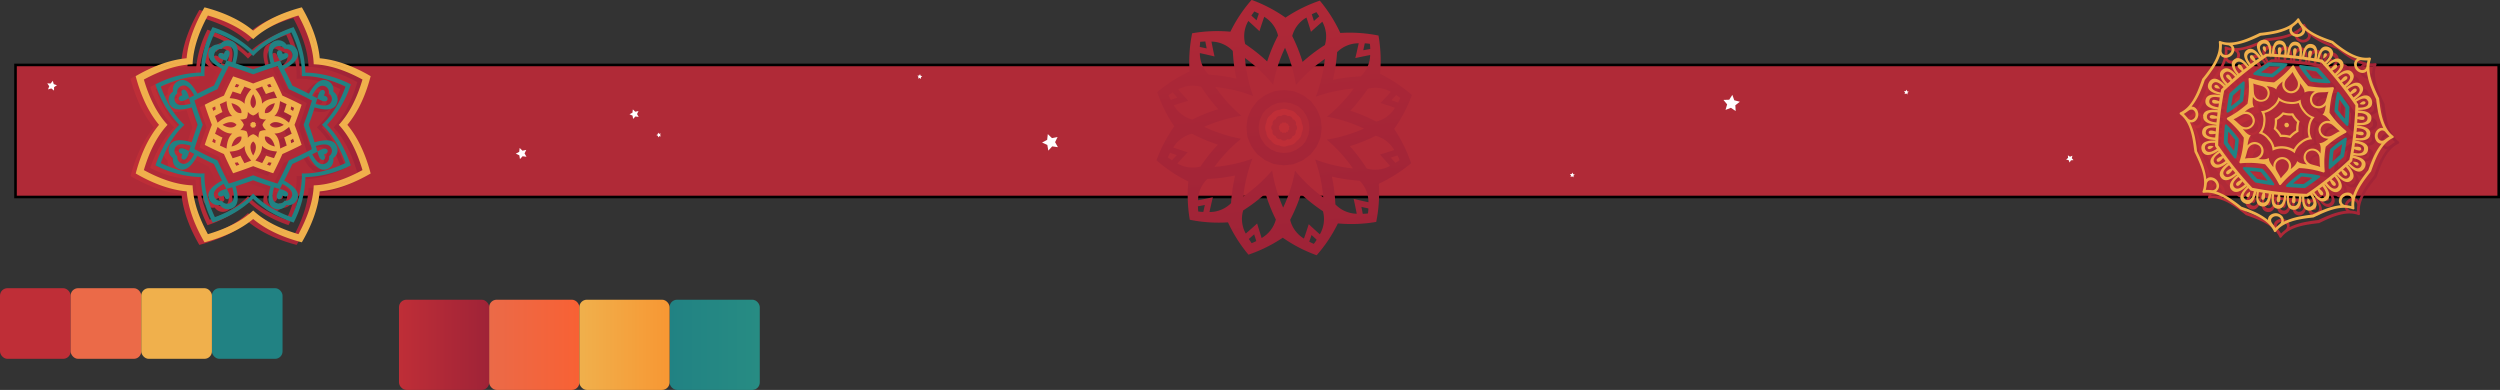 <svg id="Calque_1" data-name="Calque 1" xmlns="http://www.w3.org/2000/svg" xmlns:xlink="http://www.w3.org/1999/xlink" viewBox="0 0 965.49 150.58"><rect x="0" y="0" width="965.49" height="150.58" fill="#333333" stroke="none"/><defs><linearGradient id="åçûìßííûé_ãðàäèåíò_21" x1="488.82" y1="-115.4" x2="488.82" y2="76.7" gradientTransform="translate(0.88 40.61) rotate(-5.48)" gradientUnits="userSpaceOnUse"><stop offset="0" stop-color="#bf2e37"/><stop offset="1" stop-color="#9f2337"/></linearGradient><linearGradient id="åçûìßííûé_ãðàäèåíò_21-2" x1="855.48" y1="25.93" x2="904.04" y2="25.93" gradientTransform="matrix(1, 0, 0, 1, 0, 0)" xlink:href="#åçûìßííûé_ãðàäèåíò_21"/><linearGradient id="åçûìßííûé_ãðàäèåíò_21-3" x1="856.67" y1="25.93" x2="902.86" y2="25.93" gradientTransform="matrix(1, 0, 0, 1, 0, 0)" xlink:href="#åçûìßííûé_ãðàäèåíò_21"/><linearGradient id="åçûìßííûé_ãðàäèåíò_21-4" x1="838.46" y1="25.93" x2="921.07" y2="25.93" gradientTransform="matrix(1, 0, 0, 1, 0, 0)" xlink:href="#åçûìßííûé_ãðàäèåíò_21"/><linearGradient id="åçûìßííûé_ãðàäèåíò_21-5" x1="154.09" y1="133.17" x2="188.92" y2="133.17" gradientTransform="matrix(1, 0, 0, 1, 0, 0)" xlink:href="#åçûìßííûé_ãðàäèåíò_21"/><linearGradient id="åçûìßííûé_ãðàäèåíò_151" x1="258.59" y1="133.17" x2="293.42" y2="133.17" gradientUnits="userSpaceOnUse"><stop offset="0" stop-color="#218283"/><stop offset="1" stop-color="#278c83"/></linearGradient><linearGradient id="åçûìßííûé_ãðàäèåíò_12" x1="188.92" y1="133.17" x2="223.75" y2="133.17" gradientUnits="userSpaceOnUse"><stop offset="0" stop-color="#eb6a48"/><stop offset="1" stop-color="#f86134"/></linearGradient><linearGradient id="åçûìßííûé_ãðàäèåíò_29" x1="223.75" y1="133.17" x2="258.59" y2="133.17" gradientUnits="userSpaceOnUse"><stop offset="0" stop-color="#f0b04c"/><stop offset="1" stop-color="#f79733"/></linearGradient><linearGradient id="åçûìßííûé_ãðàäèåíò_21-6" x1="44.91" y1="24.63" x2="135.66" y2="24.63" gradientTransform="matrix(1, 0, 0, 1, 0, 0)" xlink:href="#åçûìßííûé_ãðàäèåíò_21"/><linearGradient id="åçûìßííûé_ãðàäèåíò_21-7" x1="71.58" y1="24.63" x2="108.99" y2="24.63" gradientTransform="matrix(1, 0, 0, 1, 0, 0)" xlink:href="#åçûìßííûé_ãðàäèåíò_21"/><linearGradient id="åçûìßííûé_ãðàäèåíò_21-8" x1="52.53" y1="24.63" x2="128.04" y2="24.63" gradientTransform="matrix(1, 0, 0, 1, 0, 0)" xlink:href="#åçûìßííûé_ãðàäèåíò_21"/></defs><title>banner-bg</title><rect x="5.99" y="25.08" width="959" height="51" style="fill:#b02a37"/><path d="M959,1V51H1V1H959m1-1H0V52H960V0Z" transform="translate(5.49 24.58)"/><path d="M483.13,24.64a4.11,4.11,0,0,0,.43,1.84,3.92,3.92,0,0,0,1.8,3.19A4,4,0,0,0,486.7,31a4.11,4.11,0,0,0,1.81.55,4.08,4.08,0,0,0,1.83.47,4,4,0,0,0,1.83-.43,4.06,4.06,0,0,0,1.82-.5,4.25,4.25,0,0,0,1.38-1.29,4.15,4.15,0,0,0,1.32-1.35,4,4,0,0,0,.55-1.81,3.95,3.95,0,0,0,0-3.66,4.23,4.23,0,0,0-.5-1.82,4.18,4.18,0,0,0-1.3-1.38,4.12,4.12,0,0,0-1.34-1.32,4,4,0,0,0-1.81-.54,4,4,0,0,0-1.83-.48,4.2,4.2,0,0,0-1.83.43,4,4,0,0,0-3.2,1.8,3.94,3.94,0,0,0-1.87,3.15A4.08,4.08,0,0,0,483.13,24.64Zm5.4.06a1.8,1.8,0,0,1-.19.55,1.83,1.83,0,0,1,.43.4,1.81,1.81,0,0,1,.12.57,1.89,1.89,0,0,1,.57.13,1.61,1.61,0,0,1,.38.44,1.93,1.93,0,0,1,.56-.18,1.8,1.8,0,0,1,.55.19,1.64,1.64,0,0,1,.4-.43,1.56,1.56,0,0,1,.57-.11,1.53,1.53,0,0,1,.13-.57,1.84,1.84,0,0,1,.44-.39,1.84,1.84,0,0,1-.18-.56,1.89,1.89,0,0,1,.19-.55,1.64,1.64,0,0,1-.43-.4,1.75,1.75,0,0,1-.12-.57,1.53,1.53,0,0,1-.56-.13,1.59,1.59,0,0,1-.39-.43,1.65,1.65,0,0,1-.56.17,1.57,1.57,0,0,1-.55-.19,1.5,1.5,0,0,1-.4.43,1.81,1.81,0,0,1-.57.12,1.58,1.58,0,0,1-.13.57,1.61,1.61,0,0,1-.44.38A1.93,1.93,0,0,1,488.53,24.7ZM486,25.86l-.11-.09a1.51,1.51,0,0,1-.42-1.11,1.47,1.47,0,0,1,.45-1.09l.1-.09,0-.13a1.62,1.62,0,0,1,1.13-1.9l.13,0,0-.14a1.43,1.43,0,0,1,.75-.91,1.46,1.46,0,0,1,1.17-.17l.13.05.09-.1a1.45,1.45,0,0,1,1.11-.42,1.49,1.49,0,0,1,1.1.44.76.76,0,0,1,.08.11l.13-.05a1.49,1.49,0,0,1,1.17.19,1.47,1.47,0,0,1,.73.94.59.59,0,0,1,0,.13l.14,0a1.48,1.48,0,0,1,.92.75,1.5,1.5,0,0,1,.16,1.17.5.5,0,0,1-.05.13l.11.09a1.53,1.53,0,0,1,.42,1.11,1.5,1.5,0,0,1-.45,1.1l-.1.09s0,.08,0,.13A1.62,1.62,0,0,1,493.77,28l-.13,0,0,.13a1.45,1.45,0,0,1-.75.92,1.42,1.42,0,0,1-1.17.16l-.13,0-.09.1a1.49,1.49,0,0,1-1.11.42,1.43,1.43,0,0,1-1.09-.45.41.41,0,0,1-.09-.1l-.13,0a1.63,1.63,0,0,1-1.9-1.12.68.68,0,0,1,0-.14l-.14,0a1.47,1.47,0,0,1-.92-.74,1.53,1.53,0,0,1-.16-1.18S485.94,25.9,486,25.86Z" transform="translate(5.49 24.58)" style="fill:#bf2e37"/><path d="M480.88,27.16c-.11-.85-.2-1.7-.28-2.55.1-.85.21-1.7.34-2.55.33-.79.67-1.57,1-2.34s1-1.37,1.56-2c.68-.52,1.37-1,2.07-1.52.78-.34,1.57-.67,2.37-1q1.27-.16,2.55-.27,1.28.13,2.55.33c.79.33,1.57.67,2.35,1s1.37,1,2,1.56,1,1.37,1.52,2.07c.34.79.67,1.58,1,2.37.11.85.2,1.7.28,2.56-.1.85-.21,1.7-.34,2.54-.33.79-.67,1.57-1,2.35s-1,1.37-1.56,2c-.68.51-1.37,1-2.07,1.51-.78.34-1.57.67-2.37,1-.85.11-1.7.2-2.55.28-.85-.1-1.7-.21-2.55-.34-.79-.32-1.57-.67-2.35-1-.69-.51-1.37-1-2-1.57s-1-1.37-1.52-2.07S481.19,28,480.88,27.16Zm-27.71,7.08q-2.81-.89-5.56-1.85a11.68,11.68,0,0,1,7.25-5.33,66.08,66.08,0,0,0,10,4.21,65,65,0,0,0-6.72,8.46,11.65,11.65,0,0,1-8.92-1.19Q451.15,36.37,453.17,34.24Zm.23-19.9c-1.32-1.44-2.62-2.91-3.89-4.38a11.71,11.71,0,0,1,8.95-1A64.8,64.8,0,0,0,465,17.59a65,65,0,0,0-10.05,4,11.67,11.67,0,0,1-7.13-5.49Q450.57,15.17,453.4,14.34ZM463.55-2.78q-.63-2.87-1.18-5.74a11.63,11.63,0,0,1,8.24,3.62A65.73,65.73,0,0,0,472,5.82a64.42,64.42,0,0,0-10.69-1.58,11.68,11.68,0,0,1-3.42-8.32C459.74-3.68,461.65-3.24,463.55-2.78Zm17.35-9.75c.59-1.86,1.21-3.72,1.85-5.56a11.68,11.68,0,0,1,5.33,7.25,65,65,0,0,0-4.2,10,65.94,65.94,0,0,0-8.47-6.72,11.69,11.69,0,0,1,1.2-8.92Q478.77-14.56,480.9-12.53Zm19.9.23c1.44-1.32,2.91-2.62,4.38-3.89a11.67,11.67,0,0,1,1,9,64.8,64.8,0,0,0-8.62,6.52,65,65,0,0,0-4-10,11.65,11.65,0,0,1,5.5-7.13C499.67-16,500.25-14.18,500.8-12.3ZM517.92-2.15c1.91-.42,3.83-.81,5.74-1.18A11.67,11.67,0,0,1,520,4.92a65.71,65.71,0,0,0-10.72,1.33A64.42,64.42,0,0,0,510.9-4.44a11.7,11.7,0,0,1,8.33-3.42C518.82-6,518.39-4,517.92-2.15Zm9.75,17.35q2.8.89,5.56,1.85A11.68,11.68,0,0,1,526,22.38a65,65,0,0,0-10-4.2,65.08,65.08,0,0,0,6.72-8.47,11.69,11.69,0,0,1,8.92,1.2C530.35,12.35,529,13.79,527.67,15.2Zm-.23,19.9c1.32,1.44,2.62,2.91,3.89,4.38a11.62,11.62,0,0,1-9,1,65.45,65.45,0,0,0-6.52-8.62,64,64,0,0,0,10-4,11.68,11.68,0,0,1,7.13,5.5Q530.27,34.28,527.44,35.1ZM517.29,52.22c.42,1.91.81,3.83,1.18,5.74a11.68,11.68,0,0,1-8.24-3.61,65.71,65.71,0,0,0-1.34-10.73,64.42,64.42,0,0,0,10.69,1.58A11.66,11.66,0,0,1,523,53.53C521.1,53.12,519.19,52.69,517.29,52.22ZM499.94,62q-.88,2.81-1.85,5.56a11.68,11.68,0,0,1-5.33-7.25,65,65,0,0,0,4.2-10A65.08,65.08,0,0,0,505.43,57a11.69,11.69,0,0,1-1.2,8.92Q502.07,64,499.94,62ZM480,61.74c-1.44,1.32-2.91,2.62-4.38,3.89a11.65,11.65,0,0,1-1-8.94,65.74,65.74,0,0,0,8.62-6.53,65.52,65.52,0,0,0,4,10.06,11.65,11.65,0,0,1-5.5,7.12C481.17,65.49,480.59,63.62,480,61.74ZM462.92,51.59c-1.91.43-3.83.82-5.74,1.18a11.67,11.67,0,0,1,3.62-8.24,65.73,65.73,0,0,0,10.72-1.34,64.42,64.42,0,0,0-1.58,10.69,11.66,11.66,0,0,1-8.33,3.42C462,55.4,462.46,53.49,462.92,51.59ZM445.53,36.2c.27-.61.55-1.2.86-1.77l2.58.89c-.62.67-1.23,1.34-1.84,2C446.59,37,446.06,36.6,445.53,36.2Zm.28-24q.79-.59,1.62-1.11c.6.69,1.19,1.38,1.79,2.06l-2.6.83C446.33,13.42,446.06,12.82,445.81,12.22ZM458-8.42c.65-.06,1.31-.11,2-.14.17.9.34,1.79.52,2.68l-2.67-.58C457.89-7.11,458-7.76,458-8.42Zm20.9-11.75c.61.27,1.2.56,1.77.86l-.89,2.58-2-1.84C478.16-19.11,478.55-19.64,478.94-20.17Zm24,.28c.38.53.75,1.08,1.1,1.63-.69.59-1.38,1.18-2.06,1.79-.27-.87-.55-1.74-.83-2.6C501.72-19.36,502.32-19.64,502.93-19.89ZM523.56-7.66c.07.66.11,1.31.14,2L521-5.18c.2-.89.39-1.78.58-2.67C522.25-7.81,522.9-7.74,523.56-7.66Zm11.75,20.91c-.27.6-.55,1.19-.86,1.76l-2.58-.88c.62-.67,1.23-1.35,1.84-2C534.25,12.47,534.79,12.85,535.31,13.25Zm-.28,24c-.53.39-1.07.76-1.62,1.1-.6-.69-1.19-1.38-1.79-2.06l2.6-.83C534.51,36,534.78,36.62,535,37.23ZM522.8,57.86c-.65.07-1.31.12-2,.14-.16-.89-.34-1.78-.52-2.68.89.2,1.78.4,2.67.58C523,56.55,522.89,57.21,522.8,57.86ZM501.9,69.61c-.61-.27-1.2-.55-1.77-.86.3-.85.6-1.71.89-2.58L503,68C502.68,68.55,502.3,69.09,501.9,69.61Zm-24-.27c-.38-.54-.75-1.08-1.1-1.63l2.06-1.79c.27.87.55,1.73.83,2.6C479.12,68.81,478.52,69.08,477.91,69.34ZM457.28,57.1c-.07-.65-.11-1.31-.14-2,.89-.16,1.79-.34,2.68-.52-.2.89-.39,1.78-.58,2.67C458.59,57.25,457.94,57.19,457.28,57.1ZM475.9,24.55q.14,1.9.39,3.78c.45,1.19.94,2.35,1.47,3.51.71,1.05,1.45,2.08,2.23,3.08,1,.79,2,1.56,3,2.3,1.15.55,2.3,1.07,3.47,1.55,1.25.2,2.51.35,3.77.48,1.27-.1,2.53-.23,3.78-.4q1.77-.68,3.51-1.47c1-.71,2.07-1.45,3.07-2.23.8-1,1.57-2,2.3-3,.56-1.14,1.07-2.3,1.55-3.47.2-1.25.36-2.51.48-3.77q-.13-1.91-.39-3.78-.68-1.77-1.47-3.51c-.71-1.05-1.45-2.07-2.23-3.07-1-.8-2-1.57-3-2.3-1.15-.56-2.3-1.07-3.47-1.55-1.25-.2-2.51-.36-3.77-.48q-1.9.13-3.78.39-1.77.67-3.51,1.47c-1.05.71-2.07,1.46-3.07,2.23-.8,1-1.57,2-2.3,3-.56,1.15-1.07,2.3-1.55,3.47C476.18,22,476,23.29,475.9,24.55ZM473.83,29a57.77,57.77,0,0,1-14.27-4.59,57.42,57.42,0,0,1,14.37-4.27A57.44,57.44,0,0,1,463.88,9a57.32,57.32,0,0,1,14.57,3.49A57.6,57.6,0,0,1,475.3-2.18,58,58,0,0,1,486.18,8.13a57.17,57.17,0,0,1,4.6-14.26A57.57,57.57,0,0,1,495,8.24,57.23,57.23,0,0,1,506.16-1.82a57.82,57.82,0,0,1-3.49,14.58A57.45,57.45,0,0,1,517.32,9.6,57.36,57.36,0,0,1,507,20.48a57.79,57.79,0,0,1,14.27,4.6,57.41,57.41,0,0,1-14.37,4.26A57.5,57.5,0,0,1,517,40.46,57.32,57.32,0,0,1,502.39,37a57.43,57.43,0,0,1,3.15,14.65,57.34,57.34,0,0,1-10.88-10.31,57.25,57.25,0,0,1-4.6,14.27,57.7,57.7,0,0,1-4.26-14.37,57.88,57.88,0,0,1-11.12,10.06,57.72,57.72,0,0,1,3.49-14.58,57.43,57.43,0,0,1-14.65,3.15A57.66,57.66,0,0,1,473.83,29ZM448,24.23a55.63,55.63,0,0,0-6.85,13.1,55.9,55.9,0,0,0,12.29,8.19A56.23,56.23,0,0,0,454,60.29a56.18,56.18,0,0,0,14.75,1,56.06,56.06,0,0,0,7.91,12.48,56,56,0,0,0,13.25-6.55A55.79,55.79,0,0,0,503,74a55.66,55.66,0,0,0,8.2-12.3A56.23,56.23,0,0,0,526,61.12a56.18,56.18,0,0,0,1-14.75,56.29,56.29,0,0,0,12.48-7.91,56,56,0,0,0-6.55-13.25,55.76,55.76,0,0,0,6.85-13.09,55.94,55.94,0,0,0-12.29-8.2,56.25,56.25,0,0,0-.61-14.77,56.18,56.18,0,0,0-14.75-1,56.29,56.29,0,0,0-7.91-12.48,56,56,0,0,0-13.25,6.55,56.14,56.14,0,0,0-13.09-6.85,55.59,55.59,0,0,0-8.2,12.29,56.23,56.23,0,0,0-14.77.61,56.18,56.18,0,0,0-1,14.75A56,56,0,0,0,441.42,11,55.75,55.75,0,0,0,448,24.23Z" transform="translate(5.49 24.58)" style="fill:url(#åçûìßííûé_ãðàäèåíò_21)"/><rect y="111.3" width="27.28" height="27.28" rx="2.87" style="fill:#bf2e37"/><rect x="81.84" y="111.3" width="27.28" height="27.28" rx="2.87" style="fill:#218283"/><rect x="27.28" y="111.3" width="27.28" height="27.28" rx="2.87" style="fill:#eb6a48"/><rect x="54.56" y="111.3" width="27.28" height="27.28" rx="2.87" style="fill:#f0b04c"/><path d="M861.29,31.29A47,47,0,0,0,856.85,26a.51.51,0,0,0-.13-.09.43.43,0,0,0-.81.12q-.31,3.48-.43,7c1.32,1.93,2.68,3.82,4.1,5.68a.43.43,0,0,0,.75-.33.47.47,0,0,0,.06-.15A45.8,45.8,0,0,0,861.29,31.29Zm1.63-14.63a46.83,46.83,0,0,0,.62-6.91.41.41,0,0,0,0-.16.43.43,0,0,0-.66-.49c-1.78,1.5-3.53,3.05-5.23,4.64-.44,2.29-.81,4.6-1.12,6.91a.43.43,0,0,0,.76.3.41.41,0,0,0,.15-.07A46.19,46.19,0,0,0,862.92,16.66Zm11.49-9.2A46.88,46.88,0,0,0,879.73,3a.38.38,0,0,0,.1-.13.43.43,0,0,0-.12-.81q-3.5-.31-7-.43c-1.92,1.31-3.82,2.68-5.67,4.1a.43.43,0,0,0,.33.75.52.52,0,0,0,.15.06A45.63,45.63,0,0,0,874.41,7.46ZM889,9.09a46.81,46.81,0,0,0,6.9.62.38.38,0,0,0,.16,0c.36.13.79-.3.49-.66-1.5-1.78-3-3.53-4.64-5.24q-3.44-.64-6.9-1.11a.43.43,0,0,0-.3.76.47.47,0,0,0,.06.15A48.2,48.2,0,0,0,889,9.09Zm9.19,11.49a47,47,0,0,0,4.45,5.32l.13.1a.43.43,0,0,0,.81-.12c.2-2.33.35-4.66.42-7-1.31-1.92-2.68-3.82-4.09-5.67a.43.43,0,0,0-.75.33.34.34,0,0,0-.06.15A47,47,0,0,0,898.23,20.58ZM896.61,35.2a47.07,47.07,0,0,0-.62,6.91.41.41,0,0,0,0,.16c-.13.36.3.79.66.49q2.69-2.25,5.24-4.64c.43-2.29.81-4.59,1.12-6.91.06-.46-.54-.59-.77-.29a.47.47,0,0,0-.15.06A48,48,0,0,0,896.61,35.2Zm-11.49,9.2a48.06,48.06,0,0,0-5.33,4.44.55.55,0,0,0-.09.14.43.43,0,0,0,.12.81c2.33.2,4.65.34,7,.42,1.93-1.31,3.82-2.68,5.68-4.09a.43.43,0,0,0-.33-.75.47.47,0,0,0-.15-.06A47.14,47.14,0,0,0,885.12,44.4Zm-14.63-1.62a48.23,48.23,0,0,0-6.91-.63.76.76,0,0,0-.16,0,.43.43,0,0,0-.49.66c1.51,1.79,3.05,3.54,4.64,5.24,2.29.43,4.6.81,6.91,1.12a.43.43,0,0,0,.3-.77.34.34,0,0,0-.07-.15A46.9,46.9,0,0,0,870.49,42.78ZM857,32.52c.05-1.37.11-2.73.2-4.1.94,1,1.83,2.14,2.68,3.27-.11,1.4-.28,2.8-.52,4.19C858.6,34.77,857.81,33.65,857,32.52Zm2-18c1-.93,2-1.85,3-2.75q-.12,2.12-.42,4.2c-1.07.91-2.18,1.78-3.33,2.6C858.55,17.22,858.78,15.87,859,14.52ZM873.17,3.21c1.37,0,2.74.11,4.1.2-1,.94-2.14,1.83-3.26,2.68-1.4-.12-2.8-.28-4.19-.52C870.92,4.77,872,4,873.17,3.21Zm18,2c.94,1,1.86,2,2.76,3q-2.11-.12-4.2-.42c-.92-1.07-1.79-2.18-2.6-3.33C888.48,4.72,889.83,5,891.17,5.21Zm11.32,14.13c0,1.37-.12,2.74-.2,4.1-.95-1.05-1.84-2.14-2.68-3.26.11-1.41.28-2.8.51-4.19C900.93,17.09,901.72,18.21,902.49,19.34Zm-2,18c-1,.94-2,1.85-3,2.76.07-1.41.22-2.81.41-4.21,1.08-.91,2.18-1.78,3.33-2.59C901,34.65,900.75,36,900.49,37.34ZM886.35,48.65c-1.36,0-2.73-.11-4.1-.19,1-1,2.14-1.84,3.27-2.69,1.4.12,2.8.29,4.19.52C888.6,47.1,887.48,47.88,886.35,48.65Zm-18-2c-.94-1-1.86-2-2.76-3,1.41.07,2.81.22,4.2.41.91,1.08,1.78,2.18,2.6,3.33C871.05,47.15,869.7,46.91,868.36,46.66Z" transform="translate(5.49 24.58)" style="fill:url(#åçûìßííûé_ãðàäèåíò_21-2)"/><path d="M856.67,23.37a.44.44,0,0,0,.17.39,35.47,35.47,0,0,1,6.39,7,35.74,35.74,0,0,1-1.67,9.3.42.42,0,0,0,.07.42.43.43,0,0,0,.39.16,35.06,35.06,0,0,1,9.44.4,35.06,35.06,0,0,1,5.4,7.77.42.42,0,0,0,.34.24.44.44,0,0,0,.39-.16,35.52,35.52,0,0,1,7-6.4,35.27,35.27,0,0,1,9.3,1.68.44.44,0,0,0,.42-.07.46.46,0,0,0,.16-.39,35.15,35.15,0,0,1,.4-9.45,35.36,35.36,0,0,1,7.77-5.39.45.45,0,0,0,.24-.35.42.42,0,0,0-.16-.39,35.49,35.49,0,0,1-6.4-7A35.41,35.41,0,0,1,898,11.83a.43.43,0,0,0-.07-.41.43.43,0,0,0-.39-.16,36,36,0,0,1-9.45-.4,35.83,35.83,0,0,1-5.39-7.77.46.46,0,0,0-.35-.25.43.43,0,0,0-.38.17,35.47,35.47,0,0,1-7,6.39,35.81,35.81,0,0,1-9.31-1.67.4.4,0,0,0-.41.07.41.41,0,0,0-.16.39,35.49,35.49,0,0,1-.4,9.44,35.53,35.53,0,0,1-7.77,5.4A.43.43,0,0,0,856.67,23.37Zm10,1.11a2.71,2.71,0,0,1-2.34,2.27,3.29,3.29,0,0,1-2.46-.86c-.92-.72-1.66-1.6-2.62-2.24,1.07-.41,2-1.1,3-1.61a3.3,3.3,0,0,1,2.59-.29A2.7,2.7,0,0,1,866.63,24.48Zm4.88-8.86a2.72,2.72,0,0,1-3.26,0,3.27,3.27,0,0,1-1.14-2.35c-.13-1.16-.05-2.3-.27-3.44,1,.47,2.19.64,3.29,1a3.26,3.26,0,0,1,2,1.62A2.71,2.71,0,0,1,871.51,15.62Zm9.71-2.82A2.69,2.69,0,0,1,879,10.46,3.28,3.28,0,0,1,879.8,8c.73-.92,1.6-1.67,2.24-2.62.42,1.07,1.11,2,1.61,3A3.27,3.27,0,0,1,884,11,2.7,2.7,0,0,1,881.22,12.8Zm8.86,4.88a2.7,2.7,0,0,1,0-3.26,3.25,3.25,0,0,1,2.34-1.14c1.17-.14,2.31,0,3.44-.27-.47,1.05-.63,2.19-1,3.29a3.26,3.26,0,0,1-1.62,2A2.69,2.69,0,0,1,890.08,17.68Zm2.82,9.71a2.68,2.68,0,0,1,2.34-2.27,3.29,3.29,0,0,1,2.46.85c.91.73,1.66,1.6,2.62,2.24-1.08.42-2,1.1-3.05,1.61a3.27,3.27,0,0,1-2.59.3A2.7,2.7,0,0,1,892.9,27.39ZM888,36.25a2.69,2.69,0,0,1,3.26,0,3.29,3.29,0,0,1,1.14,2.34c.13,1.16,0,2.31.27,3.44-1.06-.47-2.19-.63-3.3-1a3.28,3.28,0,0,1-2-1.62A2.71,2.71,0,0,1,888,36.25Zm-9.71,2.82a2.69,2.69,0,0,1,2.27,2.33,3.27,3.27,0,0,1-.86,2.47c-.72.91-1.6,1.66-2.24,2.62-.41-1.08-1.1-2-1.61-3.05a3.31,3.31,0,0,1-.29-2.59A2.69,2.69,0,0,1,878.31,39.07Zm-8.86-4.88a2.7,2.7,0,0,1-.05,3.26,3.29,3.29,0,0,1-2.35,1.14c-1.16.13-2.3,0-3.43.27.46-1.06.63-2.19,1-3.3a3.3,3.3,0,0,1,1.63-2A2.7,2.7,0,0,1,869.45,34.19Zm1.25-9.26a6.34,6.34,0,0,1-1.76,4.14,6.36,6.36,0,0,1,3.7,2.56,6.3,6.3,0,0,1,1.69,4.18,7.83,7.83,0,0,1,8.57.95,6.41,6.41,0,0,1,2.56-3.71,6.36,6.36,0,0,1,4.18-1.68,6.32,6.32,0,0,1-.81-4.43,6.36,6.36,0,0,1,1.76-4.15,6.32,6.32,0,0,1-3.71-2.56,6.33,6.33,0,0,1-1.68-4.17,7.85,7.85,0,0,1-8.58-.95,6.27,6.27,0,0,1-2.56,3.7,6.3,6.3,0,0,1-4.17,1.69A6.36,6.36,0,0,1,870.7,24.93Zm-4.73,5c-1.26-.28-2.2-1.4-3.1-2.48l.45.11a3.58,3.58,0,0,0,4.16-3,3.58,3.58,0,0,0-3.4-3.83,3.65,3.65,0,0,0-.47,0c1.12-.85,2.28-1.74,3.58-1.74-.7-1.09-.57-2.55-.45-4a3.45,3.45,0,0,0,.25.41,3.56,3.56,0,0,0,5,.82,3.58,3.58,0,0,0,.31-5.11,3.49,3.49,0,0,0-.35-.32c1.4.18,2.85.38,3.76,1.29.28-1.26,1.41-2.2,2.49-3.11a3.45,3.45,0,0,0-.12.46,3.45,3.45,0,1,0,6.81.29c.86,1.12,1.75,2.28,1.75,3.58,1.09-.7,2.55-.57,3.95-.45a3.26,3.26,0,0,0-.4.24,3.59,3.59,0,0,0-.83,5.06,3.58,3.58,0,0,0,5.12.3,3.47,3.47,0,0,0,.32-.34c-.19,1.4-.38,2.85-1.3,3.76,1.26.28,2.2,1.41,3.11,2.49a3.45,3.45,0,0,0-.46-.12,3.45,3.45,0,1,0-.75,6.83,3.7,3.7,0,0,0,.47,0c-1.12.86-2.29,1.75-3.58,1.74.7,1.1.57,2.55.44,4a4.36,4.36,0,0,0-.24-.41,3.44,3.44,0,1,0-5,4.62c-1.4-.19-2.86-.38-3.77-1.3-.28,1.26-1.4,2.2-2.48,3.11a3.43,3.43,0,0,0,.11-.46,3.45,3.45,0,1,0-6.82-.75,3.69,3.69,0,0,0,0,.47c-.85-1.12-1.74-2.29-1.74-3.58-1.09.7-2.55.56-4,.44a3.38,3.38,0,0,0,.41-.24A3.45,3.45,0,1,0,865,33.35c-.12.11-.22.23-.32.34C864.87,32.3,865.06,30.84,866,29.93Zm4.41-1.28A8.36,8.36,0,0,0,871.55,25a8.65,8.65,0,0,0-.34-3.8,8.44,8.44,0,0,0,3.39-1.74A8.44,8.44,0,0,0,877,16.55a9.63,9.63,0,0,0,7.43.82,8.57,8.57,0,0,0,1.75,3.4,8.27,8.27,0,0,0,2.93,2.44A8.4,8.4,0,0,0,888,26.84a8.5,8.5,0,0,0,.34,3.8,9.69,9.69,0,0,0-5.84,4.67,9.63,9.63,0,0,0-7.43-.82,8.38,8.38,0,0,0-1.74-3.39A8.58,8.58,0,0,0,870.38,28.65Zm4.78-3.23a10.46,10.46,0,0,1-.41,2,10.57,10.57,0,0,1,1.4,1.44,11.21,11.21,0,0,1,1.1,1.67,11.11,11.11,0,0,1,2,0,12.32,12.32,0,0,1,2,.41,10.81,10.81,0,0,1,3.11-2.49,10.36,10.36,0,0,1,0-2,11.37,11.37,0,0,1,.4-2A11.1,11.1,0,0,1,883.38,23a11.31,11.31,0,0,1-1.1-1.68,11.22,11.22,0,0,1-2,0,10.53,10.53,0,0,1-2-.41,11.2,11.2,0,0,1-1.44,1.4,11.31,11.31,0,0,1-1.68,1.1A11.11,11.11,0,0,1,875.16,25.42Zm3.76.42c0,.12,0,.23,0,.35l.23.27c.07.1.15.19.22.28l.35,0,.35,0,.28-.22.27-.22c0-.12,0-.24,0-.35s0-.24,0-.36l-.22-.27c-.08-.09-.15-.19-.22-.28l-.35,0-.35-.05-.28.23-.28.22Zm-3.2,1.27a13,13,0,0,0,.29-1.59,10.87,10.87,0,0,0,.06-1.62A11.6,11.6,0,0,0,877.4,23a12.19,12.19,0,0,0,1.19-1.09,12.66,12.66,0,0,0,1.59.29,10.79,10.79,0,0,0,1.61.06,11.6,11.6,0,0,0,.92,1.33,12.31,12.31,0,0,0,1.1,1.19,11.08,11.08,0,0,0-.29,1.59,12.32,12.32,0,0,0-.07,1.61,12.54,12.54,0,0,0-1.33.92,11.07,11.07,0,0,0-1.18,1.1,11.33,11.33,0,0,0-1.59-.29,12.39,12.39,0,0,0-1.62-.07,11.22,11.22,0,0,0-.92-1.33A12.09,12.09,0,0,0,875.72,27.11Z" transform="translate(5.49 24.58)" style="fill:url(#åçûìßííûé_ãðàäèåíò_21-3)"/><path d="M838.46,21.35a.4.4,0,0,0,.16.39c3.84,2.9,4.76,8.5,5.33,13l.18,1.56c.23.46.46.94.68,1.41,1.91,4.08,4.13,9.3,2.44,13.8a.41.41,0,0,0,.07.42.4.4,0,0,0,.39.16c4.76-.66,9.37,2.65,12.93,5.4.42.32.83.65,1.23,1l1.48.52c4.24,1.53,9.5,3.65,11.49,8a.4.4,0,0,0,.34.24.4.4,0,0,0,.39-.16c2.9-3.83,8.5-4.75,13-5.32q.78-.11,1.56-.18l1.41-.68c4.08-1.91,9.3-4.13,13.8-2.44a.39.39,0,0,0,.42-.08.39.39,0,0,0,.16-.38c-.66-4.77,2.65-9.38,5.41-12.94l1-1.23c.17-.49.34-1,.52-1.48,1.53-4.23,3.65-9.49,8-11.48a.45.45,0,0,0,.08-.74c-3.83-2.9-4.75-8.5-5.32-13q-.11-.78-.18-1.56c-.23-.47-.46-.94-.68-1.41-1.91-4.08-4.13-9.3-2.44-13.81a.39.39,0,0,0-.07-.41.39.39,0,0,0-.39-.16c-4.77.66-9.38-2.65-12.94-5.41l-1.22-1c-.5-.16-1-.33-1.49-.51-4.23-1.53-9.49-3.66-11.48-8a.41.41,0,0,0-.35-.24.38.38,0,0,0-.38.16c-2.91,3.84-8.51,4.76-13,5.33l-1.56.17q-.7.36-1.41.69c-4.08,1.91-9.3,4.12-13.81,2.44a.39.39,0,0,0-.41.07.38.38,0,0,0-.16.39c.66,4.76-2.65,9.37-5.41,12.93-.32.42-.64.82-1,1.23-.17.5-.34,1-.52,1.48-1.53,4.23-3.66,9.5-8,11.49A.39.39,0,0,0,838.46,21.35Zm6.13.68A2.05,2.05,0,0,1,843,23.89a1.7,1.7,0,0,1-1.49-.69l0,0a19.82,19.82,0,0,0-1.45-1.58l-.07-.06h0l.08,0a18.58,18.58,0,0,0,1.76-1.23l0,0a1.69,1.69,0,0,1,1.61-.34A2,2,0,0,1,844.59,22ZM857.65-1.7a2,2,0,0,1-2.41.22A1.7,1.7,0,0,1,854.67-3v-.06a19.27,19.27,0,0,0,.1-2.14s0-.06,0-.09h0l.09,0a20.45,20.45,0,0,0,2.1.37H857a1.71,1.71,0,0,1,1.38.9A2,2,0,0,1,857.65-1.7Zm26-7.54a2,2,0,0,1-1.85-1.55,1.72,1.72,0,0,1,.68-1.5l0,0a16.79,16.79,0,0,0,1.59-1.44l0-.07h0a.56.56,0,0,0,.05.08A18.47,18.47,0,0,0,885.44-12l0,.05a1.74,1.74,0,0,1,.34,1.61A2.06,2.06,0,0,1,883.66-9.24ZM907.4,3.82a2,2,0,0,1-.23-2.41,1.73,1.73,0,0,1,1.55-.57h0a19.38,19.38,0,0,0,2.14.1H911A.29.29,0,0,1,911,1a18.07,18.07,0,0,0-.38,2.1v.06a1.68,1.68,0,0,1-.9,1.38A2,2,0,0,1,907.4,3.82Zm7.54,26A2,2,0,0,1,916.49,28a1.69,1.69,0,0,1,1.49.68l0,0a18.27,18.27,0,0,0,1.44,1.58l.07.06h0l-.08,0a20.48,20.48,0,0,0-1.75,1.23l-.05,0A1.69,1.69,0,0,1,916,32,2,2,0,0,1,914.94,29.83ZM901.88,53.56a2,2,0,0,1,2.4-.22,1.71,1.71,0,0,1,.58,1.55v0a17.21,17.21,0,0,0-.1,2.14.28.28,0,0,0,0,.09h0l-.09,0a17.87,17.87,0,0,0-2.11-.38h-.06a1.68,1.68,0,0,1-1.37-.9A2,2,0,0,1,901.88,53.56Zm-26,7.55a2,2,0,0,1,1.86,1.54,1.72,1.72,0,0,1-.68,1.5l0,0c-.53.49-1.11.91-1.58,1.44l-.06.07h0a.59.59,0,0,0,0-.08,18.46,18.46,0,0,0-1.23-1.75l0,0a1.69,1.69,0,0,1-.34-1.61A2.05,2.05,0,0,1,875.86,61.11ZM852.13,48.05a2,2,0,0,1,.22,2.4,1.68,1.68,0,0,1-1.54.58h-.06a17.12,17.12,0,0,0-2.14-.1h-.09l0-.09a16.32,16.32,0,0,0,.37-2.11v-.06a1.73,1.73,0,0,1,.9-1.37A2,2,0,0,1,852.13,48.05Zm1.15-14.44c.11-3.51.35-7,.73-10.53s.93-7,1.59-10.45c2.56-2.4,5.22-4.72,8-6.93s5.6-4.28,8.51-6.26c3.52.12,7,.36,10.54.74s7,.93,10.44,1.59q3.62,3.84,6.93,8t6.26,8.51c-.11,3.51-.35,7-.74,10.54s-.92,7-1.59,10.44q-3.84,3.62-8,6.93c-2.75,2.2-5.6,4.29-8.51,6.26-3.51-.11-7-.35-10.53-.74s-7-.93-10.44-1.59c-2.41-2.56-4.73-5.22-6.93-8S855.25,36.52,853.28,33.61Zm-4.76-5c.09-1.89,2.46-1.82,4-1.71l-.12,1.48c-.82-.23-2.5-.86-2.75.25v.15a.65.65,0,0,0,.11.29.77.77,0,0,0,.58.31,7.07,7.07,0,0,0,2-.12l-.09,1.49C850.7,30.63,848.43,30.4,848.52,28.57Zm11,21.32c-1.26-1.4.46-3,1.59-4l1,1.13c-.75.42-2.39,1.16-1.77,2.12l0,0c-.06,0,0,0,0,.05a.67.67,0,0,0,.28.14.81.81,0,0,0,.64-.2,7,7,0,0,0,1.32-1.5l1,1.12C862.54,49.8,860.77,51.25,859.53,49.89Zm22.87,7.29c-1.88-.1-1.82-2.46-1.71-4l1.49.11c-.24.83-.87,2.51.24,2.76h.15a1,1,0,0,0,.29-.11.83.83,0,0,0,.32-.59,7.51,7.51,0,0,0-.13-2c.5,0,1,.07,1.49.09C884.46,55,884.24,57.27,882.4,57.18Zm21.32-11c-1.4,1.27-3-.45-4-1.58l1.13-1c.42.75,1.16,2.38,2.12,1.77l0-.05c0,.06,0,0,.06,0a1,1,0,0,0,.13-.28.83.83,0,0,0-.19-.64A7.1,7.1,0,0,0,901.51,43c.38-.33.75-.65,1.12-1C903.63,43.16,905.08,44.93,903.72,46.16ZM911,23.3c-.09,1.88-2.46,1.82-4,1.71,0-.5.08-1,.11-1.49.83.24,2.51.87,2.76-.25,0-.13,0-.15,0-.07v-.07a.68.68,0,0,0-.11-.29.83.83,0,0,0-.58-.32,7.17,7.17,0,0,0-2,.13c0-.5.07-1,.09-1.49C908.82,21.23,911.1,21.46,911,23.3ZM900,2c1.26,1.39-.46,3-1.59,4l-1-1.14c.75-.41,2.38-1.16,1.77-2.12l-.05-.05c.06.05,0,0,0,0a.7.7,0,0,0-.92.06,7.33,7.33,0,0,0-1.33,1.5l-1-1.11C897,2.06,898.76.61,900,2ZM877.13-5.31c1.88.09,1.82,2.46,1.71,3.95l-1.49-.12c.24-.82.87-2.5-.25-2.75H877a.72.72,0,0,0-.29.1.85.85,0,0,0-.32.59,7.07,7.07,0,0,0,.13,2L875-1.63C875.06-3.13,875.29-5.4,877.13-5.31Zm-21.32,11c1.39-1.26,3,.45,4,1.59-.38.32-.76.64-1.13,1-.42-.75-1.16-2.39-2.13-1.77l0,0,0,0a.66.66,0,0,0-.13.28.8.8,0,0,0,.19.64A7.56,7.56,0,0,0,858,8.83l-1.11,1C855.89,8.71,854.44,6.94,855.81,5.7Zm-1.89,9.54-.24,1.47a6.92,6.92,0,0,0-1.92-.56.8.8,0,0,0-.65.18.63.63,0,0,0-.16.26c0,.12,0,.14,0,.07s0-.06,0,.07c0,1.14,1.77.89,2.63.84-.08.49-.15,1-.22,1.48-1.47-.22-3.8-.68-3.48-2.53S852.44,15,853.92,15.24Zm0,21.4c.28.41.57.81.87,1.21a7.18,7.18,0,0,0-1.76,1,.81.81,0,0,0-.33.58.82.82,0,0,0,.07.3c.06.11.08.13,0,.06l0,.06c.8.81,1.88-.62,2.45-1.26l.9,1.19c-1.2.89-3.17,2.21-4.25.67S852.7,37.51,853.93,36.64Zm15.14,15.14,1.47.23a7,7,0,0,0-.56,1.93.78.78,0,0,0,.18.64.65.65,0,0,0,.26.17c.12,0,.14,0,.07,0l.07,0c1.14,0,.89-1.78.84-2.63l1.48.21c-.22,1.48-.68,3.8-2.53,3.48S868.81,53.26,869.07,51.78Zm21.4,0,1.21-.87a7.37,7.37,0,0,0,1,1.76.8.8,0,0,0,.58.32.77.77,0,0,0,.3-.06l.06,0c-.07,0-.05,0,.06,0,.81-.8-.62-1.89-1.26-2.46l1.19-.89c.89,1.2,2.21,3.16.67,4.25S891.34,53,890.47,51.77Zm15.14-15.14.24-1.47a7.28,7.28,0,0,0,1.92.56.78.78,0,0,0,.64-.18.73.73,0,0,0,.17-.26c0-.13,0-.15,0-.07s0,0,0-.07c0-1.14-1.78-.9-2.63-.85l.21-1.47c1.48.22,3.8.67,3.48,2.53S907.09,36.88,905.61,36.63Zm0-21.41L904.73,14a7.15,7.15,0,0,0,1.76-1,.8.8,0,0,0,.32-.58.6.6,0,0,0-.06-.3c-.07-.11-.08-.14,0-.07s0,.05,0-.06c-.8-.81-1.89.63-2.46,1.27l-.89-1.2c1.2-.89,3.16-2.21,4.25-.67S906.83,14.36,905.6,15.22ZM890.46.09,889-.15a7.24,7.24,0,0,0,.56-1.93.79.79,0,0,0-.18-.64.71.71,0,0,0-.26-.16l-.07,0c.08,0,.05,0-.07,0-1.14,0-.9,1.77-.85,2.63L886.65-.5c.22-1.48.67-3.8,2.53-3.48S890.71-1.39,890.46.09Zm-21.41,0L867.84,1a7,7,0,0,0-1-1.76.78.78,0,0,0-.58-.33A.73.73,0,0,0,866-1c-.11.06-.13.08-.06,0l-.07,0c-.81.8.63,1.88,1.27,2.45l-1.2.9c-.89-1.21-2.21-3.17-.67-4.25S868.19-1.13,869.05.09ZM850,22.63a.24.24,0,0,0,0,.12c.12,1,2,.67,2.77.62l-.15,1.5c-1.45-.16-3.91-.49-3.7-2.35s2.67-1.65,4.12-1.49c-.06.5-.12,1-.17,1.5-.71-.22-2.5-1-2.85,0A.52.52,0,0,0,850,22.63Zm11-20.06a.6.6,0,0,0-.08.08c-.65.82,1,1.92,1.52,2.4l-1.17,1c-.91-1.14-2.41-3.11-1-4.28s3.06.72,4,1.86l-1.19.94c-.35-.65-1.06-2.47-2-2Zm22-6.37H883c-1,.13-.68,2.05-.62,2.78l-1.5-.15c.16-1.45.49-3.91,2.35-3.7s1.65,2.67,1.49,4.12l-1.5-.18c.21-.7,1-2.49,0-2.84Zm20.06,11a.3.3,0,0,0-.08-.08c-.82-.65-1.92,1-2.4,1.52l-.95-1.17c1.14-.91,3.11-2.42,4.28-1s-.73,3.06-1.87,4l-.93-1.19c.65-.35,2.47-1.06,2-2A.24.24,0,0,0,903.12,7.24Zm6.38,22a.41.41,0,0,0,0-.11c-.12-1-2-.68-2.78-.62.06-.5.11-1,.16-1.5,1.45.16,3.9.48,3.7,2.35s-2.68,1.65-4.13,1.49l.18-1.5c.71.21,2.5,1,2.85,0A.43.43,0,0,0,909.5,29.23Zm-11,20.06a.6.6,0,0,0,.08-.08c.65-.82-1-1.92-1.53-2.4.4-.31.79-.63,1.18-1,.91,1.14,2.41,3.11.95,4.28s-3.06-.73-4-1.87l1.19-.93c.34.65,1.06,2.47,2,2A.33.33,0,0,0,898.46,49.29Zm-22,6.38h.11c1-.12.67-2,.62-2.78l1.5.16c-.16,1.45-.49,3.9-2.35,3.7s-1.65-2.68-1.49-4.13l1.5.18c-.22.71-1,2.5,0,2.85Zm-20.07-11,.08.08c.83.65,1.92-1,2.4-1.53l1,1.17c-1.14.92-3.11,2.42-4.28,1s.72-3.06,1.86-4c.31.39.62.79.94,1.18-.65.35-2.47,1.07-2,2Zm-8.92-22.28c-.29,2.66,3.06,3.2,5.08,3.43,0,.06,0,.11,0,.17-2.08-.14-5.31-.17-5.5,2.49s3,3.06,5.11,3.18c0,.05,0,.11,0,.17-2,0-5.34.11-5.42,2.74a2.77,2.77,0,0,0,.15.94,2.36,2.36,0,0,0,.38.87c1.47,2.18,4.33.52,6-.58l.1.14c-1.69,1.21-4.2,3.26-2.61,5.42s4.29.39,6-.84l.1.14c-1.58,1.27-4.13,3.52-2.45,5.61s4.42.09,6-1.17l.11.13c-1.57,1.37-3.88,3.63-2.13,5.64s4.31,0,5.86-1.36l.12.13c-1.45,1.43-3.7,3.86-1.89,5.76a2.44,2.44,0,0,0,.76.57,2.55,2.55,0,0,0,.89.35c2.58.5,3.43-2.7,3.86-4.69l.17,0c-.34,2.05-.67,5.28,2,5.68s3.32-2.76,3.63-4.82l.17,0c-.21,2-.43,5.41,2.23,5.7s3.2-3.06,3.43-5.08l.17,0c-.14,2.08-.17,5.31,2.49,5.5s3.06-3,3.18-5.11h.17c0,2,.11,5.35,2.74,5.42a2.51,2.51,0,0,0,.94-.14,2.39,2.39,0,0,0,.87-.39c2.18-1.46.52-4.32-.58-6l.14-.11c1.21,1.7,3.26,4.21,5.42,2.62s.39-4.3-.84-6l.14-.11c1.27,1.58,3.52,4.13,5.61,2.46s.09-4.42-1.17-6l.13-.11c1.37,1.57,3.63,3.87,5.65,2.12s0-4.31-1.37-5.86l.13-.12c1.43,1.46,3.86,3.71,5.76,1.9a2.37,2.37,0,0,0,.57-.77,2.47,2.47,0,0,0,.35-.89c.5-2.58-2.7-3.42-4.69-3.85l0-.17c2,.34,5.28.66,5.68-2s-2.76-3.31-4.81-3.63a1.11,1.11,0,0,1,0-.17c2,.22,5.41.43,5.7-2.23S909,26.32,907,26.09c0-.06,0-.12,0-.17,2.08.14,5.31.17,5.5-2.49s-3-3.07-5.11-3.18a1.09,1.09,0,0,1,0-.18c2,0,5.34-.1,5.41-2.73a2.48,2.48,0,0,0-.14-.94,2.67,2.67,0,0,0-.38-.88c-1.47-2.18-4.33-.51-6,.59l-.1-.14c1.69-1.21,4.2-3.27,2.61-5.42s-4.29-.4-6,.84a1.71,1.71,0,0,0-.11-.14c1.58-1.28,4.13-3.52,2.46-5.61s-4.42-.1-6,1.17L899,6.68C900.57,5.31,902.87,3,901.13,1s-4.32,0-5.87,1.36a.69.69,0,0,1-.11-.13C896.6.83,898.85-1.59,897-3.5a2.52,2.52,0,0,0-.77-.57,2.69,2.69,0,0,0-.88-.34c-2.58-.51-3.43,2.69-3.86,4.68l-.17,0c.34-2,.66-5.28-2-5.68s-3.31,2.76-3.63,4.82l-.17,0c.22-2,.43-5.41-2.23-5.71s-3.19,3.06-3.42,5.08h-.17c.14-2.08.17-5.31-2.49-5.5s-3.06,3-3.18,5.11h-.18c0-2-.1-5.34-2.73-5.42a2.48,2.48,0,0,0-.94.14,2.71,2.71,0,0,0-.88.39c-2.18,1.47-.51,4.33.59,6l-.14.1c-1.21-1.69-3.26-4.21-5.42-2.62s-.4,4.3.84,6l-.14.1c-1.28-1.58-3.52-4.13-5.61-2.45s-.1,4.42,1.17,6l-.13.11c-1.37-1.57-3.64-3.88-5.65-2.13s0,4.31,1.37,5.86l-.13.12c-1.43-1.45-3.86-3.7-5.77-1.9a2.78,2.78,0,0,0-.57.77,2.75,2.75,0,0,0-.34.89c-.51,2.58,2.69,3.42,4.69,3.86l0,.17c-2.06-.34-5.28-.67-5.69,2s2.76,3.32,4.82,3.63c0,.06,0,.12,0,.17C851.17,19.91,847.78,19.69,847.48,22.35ZM845.18,36c-.15-1.44-.34-2.87-.61-4.3a25.15,25.15,0,0,0-2.14-6.82l.22.05c1.61.27,2.88-1.25,3.05-2.74s-.75-3.25-2.38-3.33h-.22a25.39,25.39,0,0,0,3.58-6.19c.57-1.33,1.08-2.69,1.54-4.06.91-1.12,1.79-2.27,2.6-3.47a25.05,25.05,0,0,0,3.32-6.34,2,2,0,0,0,.12.19c.94,1.33,2.92,1.16,4.09.22s1.77-2.82.68-4L858.87-5a25.23,25.23,0,0,0,6.91-1.85c1.34-.53,2.66-1.14,4-1.78,1.43-.15,2.87-.34,4.29-.61a25.22,25.22,0,0,0,6.83-2.14,1.42,1.42,0,0,0-.05.22c-.28,1.61,1.25,2.88,2.73,3s3.25-.75,3.34-2.38a1.62,1.62,0,0,0,0-.22,25.45,25.45,0,0,0,6.2,3.58c1.33.57,2.68,1.08,4,1.54,1.13.91,2.28,1.79,3.48,2.6A25,25,0,0,0,906.93.31a1.88,1.88,0,0,0-.18.12c-1.34.94-1.16,2.92-.23,4.08s2.83,1.78,4,.68l.16-.15a24.72,24.72,0,0,0,1.85,6.9c.53,1.35,1.13,2.67,1.77,4,.15,1.44.35,2.88.62,4.3A25.3,25.3,0,0,0,917.09,27l-.21-.05c-1.61-.28-2.88,1.25-3,2.73s.74,3.25,2.37,3.34h.23a24.82,24.82,0,0,0-3.58,6.2c-.58,1.33-1.08,2.68-1.54,4-.91,1.13-1.79,2.28-2.61,3.48a25.31,25.31,0,0,0-3.32,6.33l-.11-.19c-.94-1.33-2.92-1.15-4.09-.22s-1.77,2.83-.68,4c0,.06.11.1.16.15a25.15,25.15,0,0,0-6.91,1.86c-1.35.53-2.66,1.13-4,1.77-1.44.15-2.87.35-4.29.62a24.74,24.74,0,0,0-6.83,2.13,1.6,1.6,0,0,0,.05-.21c.27-1.61-1.25-2.89-2.73-3s-3.26.74-3.34,2.37v.23A24.76,24.76,0,0,0,866.46,59c-1.33-.58-2.69-1.08-4.06-1.54-1.12-.92-2.27-1.79-3.47-2.61a25.38,25.38,0,0,0-6.34-3.32,1.18,1.18,0,0,0,.19-.11c1.33-.95,1.16-2.92.22-4.09s-2.82-1.77-4-.68c-.06,0-.11.11-.16.16A24.78,24.78,0,0,0,847,39.92C846.43,38.57,845.83,37.26,845.18,36Zm6.43-1.86c-.77-.18-1.83-.39-2.21.21a.37.37,0,0,0-.12.29.47.47,0,0,0,0,.17.4.4,0,0,0,.09.15.35.35,0,0,0,.25.18C850.27,35.4,851.05,34.66,851.61,34.1Zm14,17.52c-.67.41-1.57,1-1.41,1.71a.33.33,0,0,0,.12.28.33.33,0,0,0,.13.11.25.25,0,0,0,.16.05.34.34,0,0,0,.31-.05C865.6,53.49,865.63,52.4,865.63,51.62Zm22.3,2.47c-.18.77-.39,1.83.21,2.21a.36.36,0,0,0,.29.11.32.32,0,0,0,.17,0,.37.37,0,0,0,.15-.08.35.35,0,0,0,.18-.25C889.24,55.43,888.49,54.64,887.93,54.09Zm17.52-14c.42.66,1,1.57,1.71,1.41a.33.33,0,0,0,.28-.12.47.47,0,0,0,.12-.13.42.42,0,0,0,0-.16.36.36,0,0,0,0-.31C907.32,40.09,906.23,40.07,905.45,40.07Zm2.47-22.3c.77.17,1.83.38,2.21-.21a.36.36,0,0,0,.11-.29.31.31,0,0,0,0-.17.37.37,0,0,0-.08-.15.36.36,0,0,0-.25-.19C909.26,16.46,908.47,17.21,907.92,17.77ZM893.9.25c.67-.42,1.57-1,1.41-1.71a.35.35,0,0,0-.12-.29.33.33,0,0,0-.13-.11.38.38,0,0,0-.16,0,.36.36,0,0,0-.31,0C893.92-1.62,893.9-.54,893.9.25ZM871.6-2.22c.17-.77.39-1.84-.21-2.21a.37.37,0,0,0-.29-.12.46.46,0,0,0-.17,0,.55.55,0,0,0-.15.08.34.34,0,0,0-.18.26C870.29-3.56,871-2.78,871.6-2.22Zm-17.52,14c-.42-.67-1-1.57-1.71-1.42a.41.41,0,0,0-.29.13.43.43,0,0,0-.16.29.37.37,0,0,0,.05.31C852.21,11.77,853.29,11.8,854.08,11.8Zm-5.82,23.27a1.88,1.88,0,0,1,0-.33c-.13-2,2.41-2.05,3.9-2,0,.42,0,.84,0,1.26l.71,1c-1.25.81-3.44,2.1-4.39.37A2.58,2.58,0,0,1,848.26,35.07ZM864,54.67a2.34,2.34,0,0,1-.27-.2c-1.49-1.31.25-3.15,1.32-4.2.28.31.57.62.86.92l1.24.24c-.31,1.46-.94,3.92-2.84,3.36A1.43,1.43,0,0,1,864,54.67Zm24.95,2.76a1.61,1.61,0,0,1-.33.06c-2,.12-2.05-2.41-2-3.91l1.26,0,1.05-.71c.81,1.26,2.1,3.44.37,4.39A1.58,1.58,0,0,1,888.9,57.43Zm19.6-15.68a2.34,2.34,0,0,1-.2.27c-1.3,1.49-3.15-.26-4.2-1.32l.92-.86.24-1.25c1.46.32,3.92.95,3.36,2.85A1.66,1.66,0,0,1,908.5,41.75Zm2.77-24.95a2.88,2.88,0,0,1,.05.33c.13,2-2.41,2.05-3.91,2,0-.42,0-.84.05-1.26l-.72-1c1.26-.81,3.44-2.11,4.39-.37A2.12,2.12,0,0,1,911.27,16.8ZM895.58-2.8a2.22,2.22,0,0,1,.27.19c1.49,1.31-.25,3.16-1.32,4.21l-.86-.93L892.42.44c.32-1.46,1-3.92,2.85-3.37Zm-25-2.77a1.63,1.63,0,0,1,.33,0c2-.13,2,2.41,2,3.9l-1.27,0-1,.71c-.81-1.25-2.11-3.44-.37-4.39A2,2,0,0,1,870.63-5.57ZM851,10.12a1.05,1.05,0,0,1,.2-.27c1.3-1.49,3.15.25,4.2,1.32l-.93.86c-.08.41-.16.83-.23,1.24-1.46-.31-3.92-.94-3.37-2.84A1.81,1.81,0,0,1,851,10.12Z" transform="translate(5.49 24.58)" style="fill:url(#åçûìßííûé_ãðàäèåíò_21-4)"/><path d="M859.12,29.12a47,47,0,0,0-4.44-5.33.51.51,0,0,0-.13-.09.43.43,0,0,0-.81.12q-.32,3.48-.43,7c1.32,1.93,2.68,3.82,4.1,5.68a.43.43,0,0,0,.75-.33.44.44,0,0,0,.06-.16A45.5,45.5,0,0,0,859.12,29.12Zm1.63-14.63a46.83,46.83,0,0,0,.62-6.91.41.41,0,0,0,0-.16.43.43,0,0,0-.66-.49c-1.78,1.5-3.53,3.05-5.23,4.64-.44,2.29-.81,4.6-1.12,6.91a.43.43,0,0,0,.76.3.51.51,0,0,0,.15-.07A47,47,0,0,0,860.75,14.49Zm11.49-9.2A46.88,46.88,0,0,0,877.56.85a.38.38,0,0,0,.1-.13.43.43,0,0,0-.12-.81q-3.49-.32-7-.43c-1.92,1.31-3.82,2.68-5.67,4.1a.43.43,0,0,0,.33.75.52.52,0,0,0,.15.06A47,47,0,0,0,872.24,5.29Zm14.63,1.63a46.81,46.81,0,0,0,6.9.62.38.38,0,0,0,.16,0c.36.13.79-.3.49-.66-1.5-1.79-3-3.53-4.64-5.24Q886.35,1,882.88.5a.43.43,0,0,0-.3.76.47.47,0,0,0,.06.15A48.2,48.2,0,0,0,886.87,6.92Zm9.19,11.49a47,47,0,0,0,4.45,5.32l.13.1a.43.43,0,0,0,.81-.12c.2-2.33.35-4.66.42-7-1.31-1.93-2.68-3.82-4.09-5.67a.43.43,0,0,0-.75.33.34.34,0,0,0-.06.15A47,47,0,0,0,896.06,18.41ZM894.44,33a47.07,47.07,0,0,0-.62,6.91.41.41,0,0,0,0,.16c-.13.36.3.79.66.49q2.68-2.25,5.24-4.64c.43-2.29.81-4.59,1.12-6.91.06-.46-.54-.59-.77-.29a.47.47,0,0,0-.15.06A48,48,0,0,0,894.44,33ZM883,42.23a48.06,48.06,0,0,0-5.33,4.44.55.55,0,0,0-.09.14.43.43,0,0,0,.12.81c2.33.2,4.65.34,7,.42,1.93-1.31,3.82-2.68,5.68-4.09a.43.43,0,0,0-.33-.75l-.15-.06A47.14,47.14,0,0,0,883,42.23Zm-14.63-1.62a48.23,48.23,0,0,0-6.91-.63.41.41,0,0,0-.16,0,.43.43,0,0,0-.49.66c1.51,1.79,3,3.54,4.64,5.24,2.29.43,4.6.81,6.91,1.12a.43.43,0,0,0,.3-.77.34.34,0,0,0-.07-.15A46.9,46.9,0,0,0,868.32,40.61ZM854.87,30.35c0-1.37.11-2.73.2-4.1.94,1.05,1.83,2.14,2.68,3.27-.11,1.4-.28,2.8-.52,4.19C856.43,32.6,855.64,31.48,854.87,30.35Zm2-18c1-.93,2-1.85,3-2.75q-.12,2.12-.42,4.2c-1.07.91-2.18,1.78-3.33,2.6C856.38,15.05,856.61,13.7,856.87,12.35ZM871,1c1.37.05,2.74.11,4.1.2-1,.94-2.14,1.83-3.26,2.68-1.4-.12-2.8-.28-4.19-.52C868.75,2.6,869.87,1.81,871,1Zm18,2c.94,1,1.86,2,2.76,3q-2.12-.12-4.2-.42c-.92-1.07-1.79-2.18-2.6-3.33C886.31,2.55,887.66,2.78,889,3Zm11.32,14.13c-.05,1.37-.12,2.74-.2,4.1-1-1.05-1.84-2.14-2.68-3.26.11-1.41.28-2.8.51-4.19C898.76,14.92,899.55,16,900.32,17.17Zm-2,18c-1,.93-2,1.85-3,2.76.07-1.41.22-2.81.41-4.21,1.08-.91,2.18-1.78,3.33-2.59C898.81,32.48,898.58,33.83,898.32,35.17ZM884.18,46.48c-1.36,0-2.73-.11-4.1-.19,1-.95,2.14-1.84,3.27-2.69,1.4.12,2.8.29,4.19.52C886.43,44.93,885.31,45.71,884.18,46.48Zm-18-2c-.94-1-1.86-2-2.76-3,1.41.07,2.81.22,4.2.41.91,1.08,1.78,2.18,2.6,3.33C868.88,45,867.53,44.74,866.19,44.49Z" transform="translate(5.49 24.58)" style="fill:#218283"/><path d="M854.5,21.2a.44.44,0,0,0,.17.39,35.19,35.19,0,0,1,6.39,7,35.74,35.74,0,0,1-1.67,9.3.42.42,0,0,0,.07.42.43.43,0,0,0,.39.16,35.06,35.06,0,0,1,9.44.4,35.06,35.06,0,0,1,5.4,7.77.42.42,0,0,0,.34.24.44.44,0,0,0,.39-.16,35.52,35.52,0,0,1,7-6.4,35.27,35.27,0,0,1,9.3,1.68.44.44,0,0,0,.42-.07.46.46,0,0,0,.16-.39,35.15,35.15,0,0,1,.4-9.45,35.36,35.36,0,0,1,7.77-5.39.45.45,0,0,0,.24-.35.42.42,0,0,0-.16-.39,35.49,35.49,0,0,1-6.4-7,35.41,35.41,0,0,1,1.68-9.31.43.43,0,0,0-.07-.41.43.43,0,0,0-.39-.16,35.57,35.57,0,0,1-9.45-.41A35.53,35.53,0,0,1,880.5.92a.46.46,0,0,0-.35-.25.43.43,0,0,0-.38.17,35.47,35.47,0,0,1-7,6.39,35.81,35.81,0,0,1-9.31-1.67.42.42,0,0,0-.41.06.44.44,0,0,0-.16.4,35.49,35.49,0,0,1-.4,9.44,35.53,35.53,0,0,1-7.77,5.4A.43.43,0,0,0,854.5,21.2Zm10,1.11a2.71,2.71,0,0,1-2.34,2.27,3.29,3.29,0,0,1-2.46-.86c-.92-.72-1.66-1.6-2.62-2.24,1.07-.41,2-1.1,3.05-1.61a3.3,3.3,0,0,1,2.59-.29A2.7,2.7,0,0,1,864.46,22.31Zm4.88-8.86a2.72,2.72,0,0,1-3.26,0,3.27,3.27,0,0,1-1.14-2.35c-.13-1.16-.05-2.31-.27-3.44,1.05.47,2.19.64,3.29,1a3.26,3.26,0,0,1,2,1.62A2.71,2.71,0,0,1,869.34,13.45Zm9.71-2.82a2.69,2.69,0,0,1-2.27-2.34,3.28,3.28,0,0,1,.85-2.46c.73-.92,1.6-1.67,2.24-2.62.42,1.07,1.11,2,1.61,3a3.27,3.27,0,0,1,.3,2.59A2.7,2.7,0,0,1,879.05,10.63Zm8.86,4.88a2.7,2.7,0,0,1,.05-3.26,3.25,3.25,0,0,1,2.34-1.14c1.17-.14,2.31,0,3.44-.27-.47,1.05-.63,2.19-1,3.29a3.26,3.26,0,0,1-1.62,2A2.69,2.69,0,0,1,887.91,15.51Zm2.82,9.71A2.68,2.68,0,0,1,893.07,23a3.29,3.29,0,0,1,2.46.85c.91.73,1.66,1.6,2.62,2.24-1.08.42-2,1.1-3,1.61a3.27,3.27,0,0,1-2.59.3A2.7,2.7,0,0,1,890.73,25.22Zm-4.88,8.86a2.69,2.69,0,0,1,3.26.05,3.29,3.29,0,0,1,1.14,2.34c.13,1.16,0,2.31.27,3.44-1.06-.47-2.19-.63-3.3-1a3.28,3.28,0,0,1-2-1.62A2.71,2.71,0,0,1,885.85,34.08Zm-9.71,2.82a2.69,2.69,0,0,1,2.27,2.33,3.27,3.27,0,0,1-.86,2.47c-.72.91-1.6,1.66-2.24,2.62-.41-1.08-1.1-2-1.61-3a3.31,3.31,0,0,1-.29-2.59A2.69,2.69,0,0,1,876.14,36.9ZM867.28,32a2.72,2.72,0,0,1,0,3.26,3.29,3.29,0,0,1-2.35,1.14c-1.16.13-2.3,0-3.43.27.46-1.06.63-2.19,1-3.3a3.3,3.3,0,0,1,1.63-2A2.7,2.7,0,0,1,867.28,32Zm1.25-9.26a6.34,6.34,0,0,1-1.76,4.14,6.31,6.31,0,0,1,3.7,2.56,6.3,6.3,0,0,1,1.69,4.18,7.83,7.83,0,0,1,8.57,1,6.41,6.41,0,0,1,2.56-3.71,6.36,6.36,0,0,1,4.18-1.68,6.32,6.32,0,0,1-.81-4.43,6.36,6.36,0,0,1,1.76-4.15,6.32,6.32,0,0,1-3.71-2.56A6.33,6.33,0,0,1,883,13.89a6.37,6.37,0,0,1-4.43.81,6.36,6.36,0,0,1-4.15-1.76,6.27,6.27,0,0,1-2.56,3.7,6.35,6.35,0,0,1-4.17,1.69A6.35,6.35,0,0,1,868.53,22.76Zm-4.73,5c-1.26-.28-2.2-1.4-3.11-2.48l.46.11a3.58,3.58,0,0,0,4.16-3,3.58,3.58,0,0,0-3.4-3.83,3.65,3.65,0,0,0-.47,0c1.12-.85,2.28-1.74,3.58-1.74-.7-1.09-.57-2.55-.45-4a3.45,3.45,0,0,0,.25.41,3.56,3.56,0,0,0,5,.82A3.58,3.58,0,0,0,870.18,9a3.49,3.49,0,0,0-.35-.32c1.4.18,2.85.38,3.76,1.29.28-1.26,1.41-2.2,2.49-3.11a3.45,3.45,0,0,0-.12.46,3.45,3.45,0,1,0,6.81.29c.86,1.12,1.75,2.28,1.75,3.57,1.09-.69,2.55-.56,4-.44a3.26,3.26,0,0,0-.4.24,3.59,3.59,0,0,0-.83,5.06,3.58,3.58,0,0,0,5.12.3,3.47,3.47,0,0,0,.32-.34c-.19,1.4-.38,2.85-1.3,3.76,1.26.28,2.2,1.41,3.11,2.49a3.45,3.45,0,0,0-.46-.12,3.58,3.58,0,0,0-4.15,3,3.59,3.59,0,0,0,3.4,3.84,3.7,3.7,0,0,0,.47,0c-1.12.86-2.29,1.75-3.58,1.74.7,1.1.57,2.55.44,4a4.36,4.36,0,0,0-.24-.41,3.44,3.44,0,1,0-5,4.62c-1.4-.19-2.86-.38-3.77-1.3-.28,1.26-1.4,2.2-2.48,3.11a3.43,3.43,0,0,0,.11-.46,3.45,3.45,0,1,0-6.82-.75,3.69,3.69,0,0,0,0,.47c-.85-1.12-1.74-2.29-1.74-3.58-1.09.7-2.55.56-4,.44a3.38,3.38,0,0,0,.41-.24,3.45,3.45,0,1,0-4.29-5.36c-.12.11-.22.23-.32.34C862.7,30.12,862.89,28.67,863.8,27.76Zm4.41-1.28a8.22,8.22,0,0,0,1.16-3.63,8.51,8.51,0,0,0-.33-3.8,8.44,8.44,0,0,0,3.39-1.74,8.44,8.44,0,0,0,2.44-2.93,8.39,8.39,0,0,0,3.63,1.16,8.35,8.35,0,0,0,3.8-.34,8.57,8.57,0,0,0,1.75,3.4A8.27,8.27,0,0,0,887,21a8.4,8.4,0,0,0-1.17,3.63,8.5,8.5,0,0,0,.34,3.8,9.69,9.69,0,0,0-5.84,4.67,9.63,9.63,0,0,0-7.43-.82,8.38,8.38,0,0,0-1.74-3.39A8.58,8.58,0,0,0,868.21,26.48ZM873,23.25a10.46,10.46,0,0,1-.41,2,10.57,10.57,0,0,1,1.4,1.44,11.21,11.21,0,0,1,1.1,1.67,11.11,11.11,0,0,1,2,0,12.32,12.32,0,0,1,2,.41,10.81,10.81,0,0,1,3.11-2.49,11.22,11.22,0,0,1,0-2,12.43,12.43,0,0,1,.41-2,11.1,11.1,0,0,1-1.39-1.44,11.31,11.31,0,0,1-1.1-1.68,11.22,11.22,0,0,1-2,0,10.53,10.53,0,0,1-2-.41,11.2,11.2,0,0,1-1.44,1.4,11.31,11.31,0,0,1-1.68,1.1A11.11,11.11,0,0,1,873,23.25Zm3.76.42c0,.12,0,.23,0,.35l.23.27c.07.1.15.19.22.28l.35,0,.35,0,.28-.22.27-.22c0-.12,0-.24,0-.35s0-.24,0-.36l-.22-.27c-.08-.09-.15-.19-.22-.28l-.35,0-.35-.05-.28.23-.28.22Zm-3.2,1.27a13,13,0,0,0,.29-1.59,10.87,10.87,0,0,0,.06-1.62,11.6,11.6,0,0,0,1.33-.92,12.19,12.19,0,0,0,1.19-1.09A12.66,12.66,0,0,0,878,20a10.79,10.79,0,0,0,1.61.06,11.6,11.6,0,0,0,.92,1.33,12.31,12.31,0,0,0,1.1,1.19,11.08,11.08,0,0,0-.29,1.59,12.32,12.32,0,0,0-.07,1.61,12.54,12.54,0,0,0-1.33.92,11.07,11.07,0,0,0-1.18,1.1,11.33,11.33,0,0,0-1.59-.29,12.39,12.39,0,0,0-1.62-.07,11.22,11.22,0,0,0-.92-1.33A12.09,12.09,0,0,0,873.55,24.94Z" transform="translate(5.49 24.58)" style="fill:#f0b04c"/><path d="M836.29,19.18a.4.4,0,0,0,.16.39c3.84,2.9,4.76,8.5,5.33,13L842,34.1c.23.46.46.94.68,1.41,1.91,4.08,4.13,9.3,2.44,13.8a.41.41,0,0,0,.07.42.4.4,0,0,0,.39.16c4.76-.66,9.37,2.65,12.93,5.4.42.32.83.65,1.23,1l1.48.52c4.24,1.53,9.5,3.65,11.49,8a.4.4,0,0,0,.34.24.4.4,0,0,0,.39-.16c2.9-3.83,8.5-4.75,13-5.32l1.56-.18,1.41-.68c4.08-1.91,9.3-4.13,13.8-2.44a.39.39,0,0,0,.42-.08.39.39,0,0,0,.16-.38c-.66-4.77,2.65-9.38,5.41-12.94l1-1.23c.17-.49.34-1,.52-1.48,1.53-4.23,3.65-9.49,8-11.48a.45.45,0,0,0,.08-.74c-3.83-2.9-4.75-8.5-5.32-13q-.1-.78-.18-1.56c-.23-.47-.46-.94-.68-1.41-1.91-4.08-4.13-9.3-2.44-13.81A.39.39,0,0,0,910-2.2a.39.39,0,0,0-.39-.16c-4.77.66-9.38-2.65-12.94-5.41l-1.22-1c-.5-.16-1-.33-1.49-.51-4.23-1.53-9.49-3.66-11.48-8a.41.41,0,0,0-.35-.24.38.38,0,0,0-.38.16c-2.91,3.84-8.51,4.76-13,5.33l-1.56.17q-.71.36-1.41.69c-4.08,1.91-9.3,4.12-13.81,2.44a.39.39,0,0,0-.41.07.38.38,0,0,0-.16.39c.66,4.76-2.65,9.37-5.41,12.93-.32.42-.64.82-1,1.23-.17.5-.34,1-.52,1.48-1.53,4.23-3.66,9.5-8,11.49A.39.39,0,0,0,836.29,19.18Zm6.13.68a2.05,2.05,0,0,1-1.55,1.86,1.7,1.7,0,0,1-1.49-.69l0,0a19.82,19.82,0,0,0-1.45-1.58l-.07-.06h0l.08,0a18.58,18.58,0,0,0,1.76-1.23l.05,0a1.69,1.69,0,0,1,1.61-.34A2,2,0,0,1,842.42,19.86ZM855.48-3.87a2,2,0,0,1-2.41.22,1.7,1.7,0,0,1-.57-1.54v-.06a19.27,19.27,0,0,0,.1-2.14s0-.06,0-.09h0l.09,0a20.45,20.45,0,0,0,2.1.37h.06a1.71,1.71,0,0,1,1.38.9A2,2,0,0,1,855.48-3.87Zm26-7.54A2,2,0,0,1,879.64-13a1.72,1.72,0,0,1,.68-1.5l0,0A18.26,18.26,0,0,0,882-15.94l0-.07h0a.56.56,0,0,0,0,.08,18.47,18.47,0,0,0,1.22,1.76l0,.05a1.73,1.73,0,0,1,.34,1.6A2.05,2.05,0,0,1,881.49-11.41ZM905.23,1.65A2,2,0,0,1,905-.76a1.73,1.73,0,0,1,1.55-.57h.05a19.38,19.38,0,0,0,2.14.1h.09s0,.06,0,.08A18.64,18.64,0,0,0,908.43,1V1a1.68,1.68,0,0,1-.9,1.38A2,2,0,0,1,905.23,1.65Zm7.54,26a2,2,0,0,1,1.55-1.85,1.67,1.67,0,0,1,1.49.68l0,0a18.27,18.27,0,0,0,1.44,1.58l.07.06h0a.2.2,0,0,1-.08,0,20.48,20.48,0,0,0-1.75,1.23l0,0a1.69,1.69,0,0,1-1.61.34A2,2,0,0,1,912.77,27.66ZM899.71,51.39a2,2,0,0,1,2.4-.22,1.71,1.71,0,0,1,.58,1.55v.05a17.21,17.21,0,0,0-.1,2.14.28.28,0,0,0,0,.09h0l-.09,0a17.87,17.87,0,0,0-2.11-.38h-.06a1.68,1.68,0,0,1-1.37-.9A2,2,0,0,1,899.71,51.39Zm-26,7.55a2,2,0,0,1,1.86,1.54,1.72,1.72,0,0,1-.68,1.5l0,0c-.53.49-1.11.91-1.58,1.44l-.06.07h0a.59.59,0,0,0,0-.08,18.46,18.46,0,0,0-1.23-1.75l0-.05a1.69,1.69,0,0,1-.34-1.61A2.05,2.05,0,0,1,873.69,58.94ZM850,45.88a2,2,0,0,1,.22,2.4,1.68,1.68,0,0,1-1.54.58h-.06a17.12,17.12,0,0,0-2.14-.1h-.09l0-.08a18.23,18.23,0,0,0,.37-2.11v-.06a1.76,1.76,0,0,1,.9-1.38A2,2,0,0,1,850,45.88Zm1.15-14.44c.11-3.51.35-7,.73-10.53s.93-7,1.59-10.45c2.56-2.4,5.22-4.72,8-6.93s5.6-4.28,8.51-6.26c3.52.12,7,.36,10.54.74s7,.93,10.44,1.59q3.61,3.84,6.93,8t6.26,8.51c-.11,3.51-.35,7-.74,10.54s-.92,7-1.59,10.44q-3.84,3.61-8,6.93c-2.75,2.2-5.6,4.29-8.51,6.26-3.51-.11-7-.35-10.53-.74s-7-.93-10.44-1.59q-3.62-3.84-6.94-8T851.11,31.44Zm-4.76-5c.09-1.89,2.46-1.82,3.95-1.71l-.12,1.48c-.82-.23-2.5-.86-2.75.25v.15a.65.65,0,0,0,.11.29.77.77,0,0,0,.58.31,7.07,7.07,0,0,0,2-.12L850,28.54C848.53,28.46,846.26,28.23,846.35,26.4Zm11,21.32c-1.26-1.4.46-3,1.59-4l1,1.13c-.75.42-2.39,1.16-1.77,2.12l.05.05c-.06-.05,0,0,0,0a.67.67,0,0,0,.28.14.85.85,0,0,0,.64-.2,7,7,0,0,0,1.32-1.5l1,1.12C860.37,47.63,858.6,49.08,857.36,47.72ZM880.23,55c-1.89-.1-1.82-2.46-1.71-3.95l1.49.11c-.24.83-.87,2.51.24,2.76h.15a1,1,0,0,0,.29-.11.83.83,0,0,0,.32-.59,7.51,7.51,0,0,0-.13-2l1.49.09C882.29,52.82,882.07,55.1,880.23,55Zm21.32-11c-1.4,1.27-3-.45-4-1.58l1.13-1c.42.75,1.16,2.38,2.12,1.77l.05-.05c-.05.06,0,0,.06,0a1,1,0,0,0,.13-.28.83.83,0,0,0-.19-.64,7.1,7.1,0,0,0-1.51-1.33c.38-.33.75-.65,1.12-1C901.46,41,902.91,42.76,901.55,44Zm7.29-22.86c-.09,1.88-2.46,1.81-4,1.71,0-.5.08-1,.11-1.49.83.24,2.51.87,2.76-.25,0-.13,0-.15,0-.07V21a.68.68,0,0,0-.11-.29.77.77,0,0,0-.58-.32,7.56,7.56,0,0,0-2,.12c0-.49.07-1,.09-1.48C906.65,19.06,908.93,19.29,908.84,21.13Zm-11-21.32c1.27,1.39-.45,3-1.58,4l-1-1.14c.75-.41,2.38-1.16,1.77-2.12-.09-.08-.11-.1,0-.05l0,0a.79.79,0,0,0-.28-.13.79.79,0,0,0-.64.19A7,7,0,0,0,894.69,2q-.48-.55-1-1.11C894.82-.11,896.59-1.56,897.82-.19ZM875-7.48c1.88.09,1.82,2.46,1.71,4l-1.49-.12c.24-.82.87-2.5-.25-2.75h-.14a.72.72,0,0,0-.29.1.85.85,0,0,0-.32.59,7.07,7.07,0,0,0,.13,2l-1.49-.09C872.89-5.3,873.12-7.57,875-7.48Zm-21.32,11c1.39-1.26,3,.45,4,1.59-.38.32-.76.64-1.13,1-.42-.75-1.16-2.39-2.13-1.78l0,.06c.06-.06,0,0-.05,0a.66.66,0,0,0-.13.28.8.8,0,0,0,.19.64,7.56,7.56,0,0,0,1.5,1.32l-1.11,1C853.72,6.54,852.27,4.77,853.64,3.53Zm-1.89,9.54-.24,1.47a6.89,6.89,0,0,0-1.93-.56.79.79,0,0,0-.64.18.63.63,0,0,0-.16.26c0,.12,0,.14,0,.07s0-.06,0,.07c0,1.14,1.77.89,2.63.84-.08.49-.15,1-.22,1.48-1.48-.22-3.8-.68-3.48-2.53S850.27,12.81,851.75,13.07Zm0,21.4c.28.41.57.81.87,1.21a7.18,7.18,0,0,0-1.76,1,.81.81,0,0,0-.33.58.82.82,0,0,0,.07.3c.06.11.08.13,0,.06s0-.05,0,.06c.8.81,1.88-.62,2.45-1.26l.9,1.19c-1.2.89-3.17,2.21-4.25.67S850.53,35.34,851.76,34.47ZM866.9,49.61l1.47.23a7,7,0,0,0-.56,1.93.78.78,0,0,0,.18.64.65.65,0,0,0,.26.17c.12,0,.14,0,.07,0l.07,0c1.14,0,.89-1.78.84-2.63l1.48.21c-.22,1.48-.68,3.8-2.53,3.48S866.64,51.09,866.9,49.61Zm21.4,0,1.21-.87a7.37,7.37,0,0,0,1,1.76.8.8,0,0,0,.58.32.77.77,0,0,0,.3-.06l.06,0c-.07,0,0,0,.06,0,.81-.81-.62-1.89-1.26-2.46l1.19-.89c.89,1.2,2.21,3.16.67,4.25S889.17,50.83,888.3,49.6Zm15.14-15.14.24-1.47a7.28,7.28,0,0,0,1.92.56.78.78,0,0,0,.64-.18.73.73,0,0,0,.17-.26c0-.13,0-.15,0-.07s0,.05,0-.07c0-1.14-1.78-.9-2.63-.85l.21-1.47c1.48.22,3.8.67,3.48,2.53S904.92,34.71,903.44,34.46Zm0-21.41-.87-1.21a7.15,7.15,0,0,0,1.76-1,.8.8,0,0,0,.32-.58.6.6,0,0,0-.06-.3c-.07-.11-.08-.14,0-.07s0,.05,0-.06c-.8-.81-1.89.63-2.46,1.27l-.89-1.2c1.2-.89,3.16-2.21,4.25-.67S904.66,12.19,903.43,13.05ZM888.29-2.08l-1.47-.24a7.24,7.24,0,0,0,.56-1.93.79.79,0,0,0-.18-.64.71.71,0,0,0-.26-.16l-.07,0c.07,0,0,0-.07,0-1.14,0-.9,1.77-.85,2.63l-1.47-.22c.22-1.48.67-3.8,2.53-3.48S888.54-3.56,888.29-2.08Zm-21.41,0-1.21.88a7,7,0,0,0-1-1.76.78.78,0,0,0-.58-.33.73.73,0,0,0-.3.07c-.11.06-.13.08-.06,0l-.07,0c-.81.8.63,1.88,1.27,2.45l-1.2.9C862.88-1,861.56-3,863.1-4S866-3.3,866.88-2.08Zm-19,22.54a.49.49,0,0,0,0,.12c.13,1,2,.67,2.78.62l-.15,1.5c-1.45-.16-3.91-.49-3.7-2.36s2.67-1.64,4.12-1.48c-.06.5-.12,1-.17,1.5-.71-.22-2.5-1-2.85,0A.52.52,0,0,0,847.86,20.46ZM858.9.4l-.08.08c-.65.82,1,1.92,1.52,2.4l-1.17,1c-.91-1.14-2.41-3.11-.95-4.28s3.06.72,4,1.86L861,2.36c-.35-.65-1.06-2.47-2-2Zm22-6.37h-.11c-1,.13-.68,2.05-.62,2.78l-1.5-.15c.16-1.45.49-3.91,2.35-3.7s1.65,2.67,1.49,4.12L881-3.11c.21-.7,1-2.49,0-2.84ZM901,5.07,900.87,5c-.82-.65-1.92,1-2.4,1.52l-1-1.17c1.14-.91,3.11-2.42,4.28-1s-.73,3.06-1.87,4L899,7.17c.65-.35,2.47-1.06,2-2A.18.18,0,0,0,901,5.07Zm6.38,22a.41.41,0,0,0,0-.11c-.12-1-2-.68-2.78-.62.06-.5.11-1,.16-1.5,1.45.16,3.9.48,3.7,2.35s-2.68,1.65-4.13,1.49l.18-1.5c.71.21,2.5,1,2.85,0A.43.43,0,0,0,907.33,27.06Zm-11,20.06a.6.6,0,0,0,.08-.08c.65-.82-1-1.92-1.53-2.4.4-.31.79-.63,1.17-1,.92,1.14,2.42,3.11,1,4.28s-3.06-.73-4-1.87l1.18-.93c.35.65,1.07,2.47,2,2A.33.33,0,0,0,896.29,47.12Zm-22,6.38h.11c1-.12.67-2,.62-2.78l1.5.16c-.16,1.45-.49,3.9-2.35,3.7s-1.65-2.68-1.49-4.13l1.5.18c-.22.71-1,2.5,0,2.85Zm-20.07-11,.08.08c.83.65,1.92-1,2.4-1.53l1,1.17c-1.14.92-3.11,2.42-4.28,1s.72-3.06,1.86-4c.31.39.62.79.94,1.18-.65.35-2.47,1.07-2,2Zm-8.92-22.28c-.29,2.66,3.06,3.2,5.08,3.43,0,.06,0,.11,0,.17-2.08-.14-5.31-.17-5.5,2.49s3,3.06,5.11,3.18c0,.05,0,.11,0,.17-2,0-5.34.11-5.42,2.74a2.77,2.77,0,0,0,.15.94,2.43,2.43,0,0,0,.38.87c1.47,2.18,4.33.52,6-.59l.1.15c-1.69,1.21-4.2,3.26-2.61,5.42s4.29.39,6-.84l.1.14c-1.58,1.27-4.13,3.52-2.45,5.61s4.42.09,6-1.17l.11.13c-1.57,1.37-3.88,3.63-2.13,5.64s4.31,0,5.86-1.36l.12.13c-1.45,1.43-3.7,3.86-1.89,5.76a2.44,2.44,0,0,0,.76.57,2.55,2.55,0,0,0,.89.35c2.58.5,3.43-2.7,3.86-4.69l.17,0c-.34,2-.67,5.28,2,5.68s3.32-2.76,3.63-4.82l.17,0c-.21,2-.43,5.41,2.23,5.7s3.2-3.06,3.43-5.08l.17,0c-.14,2.08-.17,5.31,2.49,5.5s3.06-3,3.18-5.11h.17c0,2,.11,5.35,2.74,5.42a2.51,2.51,0,0,0,.94-.14,2.39,2.39,0,0,0,.87-.39c2.18-1.46.52-4.32-.58-6l.14-.11c1.21,1.7,3.26,4.21,5.42,2.62s.39-4.3-.84-6l.14-.11c1.27,1.58,3.52,4.13,5.61,2.46s.09-4.42-1.17-6l.13-.11c1.37,1.57,3.63,3.87,5.65,2.12s0-4.31-1.37-5.86l.13-.12c1.43,1.46,3.86,3.71,5.76,1.9a2.37,2.37,0,0,0,.57-.77,2.47,2.47,0,0,0,.35-.89c.5-2.58-2.7-3.42-4.69-3.85l0-.17c2.05.34,5.28.66,5.68-2s-2.76-3.31-4.82-3.63l0-.17c2,.22,5.41.43,5.7-2.23s-3.06-3.19-5.07-3.42a.91.91,0,0,1,0-.17c2.08.14,5.31.17,5.5-2.49s-3-3.07-5.11-3.18a1.09,1.09,0,0,1,0-.18c2,0,5.34-.1,5.41-2.73a2.48,2.48,0,0,0-.14-.94,2.67,2.67,0,0,0-.38-.88c-1.47-2.18-4.33-.51-6,.59l-.1-.14c1.69-1.21,4.2-3.27,2.61-5.42s-4.29-.4-6,.84a1.71,1.71,0,0,0-.11-.14c1.58-1.28,4.13-3.52,2.46-5.61s-4.42-.1-6,1.17l-.11-.13C898.4,3.14,900.7.87,899-1.14s-4.32,0-5.87,1.36A.69.69,0,0,1,893,.09c1.45-1.43,3.7-3.85,1.89-5.76a2.52,2.52,0,0,0-.77-.57,2.69,2.69,0,0,0-.88-.34c-2.58-.51-3.43,2.69-3.86,4.68l-.17,0c.34-2,.66-5.28-2-5.68s-3.31,2.76-3.63,4.82l-.17,0c.22-2,.43-5.41-2.23-5.71S878-5.46,877.75-3.44h-.17c.14-2.08.17-5.31-2.49-5.5s-3.06,3-3.18,5.11h-.18c0-2-.1-5.34-2.73-5.42a2.48,2.48,0,0,0-.94.14,2.71,2.71,0,0,0-.88.39c-2.18,1.47-.51,4.33.59,6l-.14.1c-1.21-1.69-3.26-4.21-5.42-2.62s-.4,4.3.84,6l-.14.1c-1.28-1.58-3.52-4.13-5.61-2.45s-.1,4.42,1.17,6l-.13.11C857,3,854.7.65,852.69,2.4s0,4.31,1.37,5.86l-.13.12c-1.43-1.45-3.86-3.7-5.77-1.9a2.78,2.78,0,0,0-.57.77,2.75,2.75,0,0,0-.34.89c-.51,2.58,2.69,3.42,4.69,3.86l0,.17c-2.06-.34-5.28-.67-5.69,2S849,17.47,851,17.78c0,.06,0,.12,0,.17C849,17.74,845.61,17.52,845.31,20.18ZM843,33.79c-.15-1.44-.34-2.87-.61-4.3a25.15,25.15,0,0,0-2.14-6.82l.22,0c1.61.27,2.88-1.25,3-2.74s-.75-3.25-2.38-3.33h-.22a25.39,25.39,0,0,0,3.58-6.19c.57-1.33,1.08-2.69,1.54-4.06.91-1.12,1.79-2.27,2.6-3.47A25.05,25.05,0,0,0,852-3.41a2,2,0,0,0,.12.19C853-1.89,855-2.06,856.18-3s1.77-2.82.68-4l-.16-.15A25.23,25.23,0,0,0,863.61-9c1.34-.53,2.66-1.14,4-1.78,1.43-.15,2.87-.34,4.29-.61a25.22,25.22,0,0,0,6.83-2.14,1.42,1.42,0,0,0-.05.22c-.28,1.61,1.25,2.88,2.73,3s3.25-.75,3.34-2.38a1.62,1.62,0,0,0,0-.22,25.45,25.45,0,0,0,6.2,3.58c1.33.57,2.68,1.08,4.05,1.54,1.13.91,2.28,1.79,3.48,2.6a25,25,0,0,0,6.33,3.32,1.88,1.88,0,0,0-.18.12c-1.34.94-1.16,2.92-.23,4.08s2.83,1.78,4,.68l.16-.15a24.72,24.72,0,0,0,1.85,6.9c.53,1.35,1.13,2.67,1.77,4,.15,1.44.35,2.88.62,4.3a25.3,25.3,0,0,0,2.13,6.83l-.21-.05c-1.61-.28-2.88,1.25-3.05,2.73s.74,3.25,2.37,3.34h.23a24.82,24.82,0,0,0-3.58,6.2c-.58,1.33-1.08,2.68-1.54,4-.91,1.13-1.79,2.28-2.61,3.48a25.31,25.31,0,0,0-3.32,6.33l-.11-.19c-.94-1.33-2.92-1.15-4.09-.22s-1.77,2.83-.68,4c0,.06.11.1.16.15a25.15,25.15,0,0,0-6.91,1.86c-1.35.53-2.66,1.13-4,1.77-1.44.15-2.87.35-4.29.62a24.74,24.74,0,0,0-6.83,2.13,1.6,1.6,0,0,0,0-.21c.27-1.61-1.25-2.89-2.73-3.05s-3.26.74-3.34,2.37v.23a24.76,24.76,0,0,0-6.19-3.58c-1.33-.58-2.69-1.08-4.06-1.55-1.12-.91-2.27-1.78-3.47-2.6a25.38,25.38,0,0,0-6.34-3.32,1.18,1.18,0,0,0,.19-.11c1.33-1,1.16-2.92.22-4.09s-2.82-1.77-4-.68l-.16.16a24.69,24.69,0,0,0-1.85-6.91C844.26,36.4,843.66,35.09,843,33.79Zm6.43-1.86c-.77-.18-1.83-.39-2.21.21a.37.37,0,0,0-.12.29.47.47,0,0,0,0,.17.4.4,0,0,0,.09.15.37.37,0,0,0,.25.18C848.1,33.23,848.88,32.49,849.44,31.93Zm14,17.52c-.67.41-1.57,1-1.41,1.71a.33.33,0,0,0,.12.28.33.33,0,0,0,.13.11.25.25,0,0,0,.16.05.34.34,0,0,0,.31-.05C863.43,51.32,863.46,50.23,863.46,49.45Zm22.3,2.47c-.18.77-.39,1.83.21,2.21a.36.36,0,0,0,.29.11.32.32,0,0,0,.17,0,.37.37,0,0,0,.15-.08.35.35,0,0,0,.18-.25C887.06,53.26,886.32,52.47,885.76,51.92Zm17.52-14c.42.66,1,1.57,1.71,1.41a.33.33,0,0,0,.28-.12.47.47,0,0,0,.12-.13.42.42,0,0,0,0-.16.36.36,0,0,0,0-.31C905.15,37.92,904.06,37.9,903.28,37.9Zm2.47-22.3c.77.17,1.83.38,2.21-.21a.37.37,0,0,0,.11-.3.29.29,0,0,0,0-.16.37.37,0,0,0-.08-.15.36.36,0,0,0-.25-.19C907.09,14.29,906.3,15,905.75,15.6Zm-14-17.52c.67-.42,1.57-1,1.41-1.71a.35.35,0,0,0-.12-.29.33.33,0,0,0-.13-.11.38.38,0,0,0-.16,0,.36.36,0,0,0-.31,0C891.75-3.79,891.73-2.71,891.73-1.92Zm-22.3-2.47c.17-.77.39-1.84-.21-2.21a.37.37,0,0,0-.29-.12.46.46,0,0,0-.17,0,.55.55,0,0,0-.15.08.34.34,0,0,0-.18.26C868.12-5.73,868.87-4.95,869.43-4.39Zm-17.52,14c-.42-.67-1-1.57-1.71-1.42a.39.39,0,0,0-.29.13.43.43,0,0,0-.16.29.37.37,0,0,0,0,.31C850,9.6,851.12,9.63,851.91,9.63ZM846.09,32.9a1.88,1.88,0,0,1-.05-.33c-.13-2,2.41-2.05,3.9-2,0,.42,0,.84,0,1.26l.71,1.05c-1.25.81-3.44,2.1-4.39.37A2.58,2.58,0,0,1,846.09,32.9Zm15.69,19.6a2.34,2.34,0,0,1-.27-.2c-1.49-1.31.25-3.15,1.32-4.2.28.31.57.62.86.92l1.24.24c-.31,1.46-.94,3.92-2.84,3.36A1.43,1.43,0,0,1,861.78,52.5Zm25,2.76a1.61,1.61,0,0,1-.33.06c-2,.12-2-2.41-2-3.91l1.26,0,1-.71c.81,1.26,2.1,3.44.37,4.39A1.58,1.58,0,0,1,886.73,55.26Zm19.6-15.68a2.34,2.34,0,0,1-.2.27c-1.3,1.49-3.15-.26-4.2-1.32l.92-.86.24-1.25c1.46.32,3.92.95,3.36,2.85A1.66,1.66,0,0,1,906.33,39.58Zm2.77-24.95a2.88,2.88,0,0,1,0,.33c.13,2-2.41,2.05-3.91,2,0-.42,0-.84,0-1.26l-.72-1c1.26-.81,3.44-2.11,4.39-.37A2.12,2.12,0,0,1,909.1,14.63ZM893.41-5a2.22,2.22,0,0,1,.27.19c1.49,1.31-.25,3.16-1.32,4.21l-.86-.93-1.25-.23c.32-1.46,1-3.92,2.85-3.37ZM868.46-7.74a1.63,1.63,0,0,1,.33,0c2-.13,2.05,2.41,2,3.9l-1.27,0-1,.71c-.81-1.25-2.11-3.44-.37-4.39A2,2,0,0,1,868.46-7.74ZM848.86,8a1.31,1.31,0,0,1,.19-.27c1.31-1.49,3.16.25,4.21,1.32l-.93.86c-.08.41-.16.83-.23,1.24-1.46-.31-3.92-.94-3.37-2.84A1.81,1.81,0,0,1,848.86,8Z" transform="translate(5.49 24.58)" style="fill:#f0b04c"/><rect x="154.09" y="115.75" width="34.83" height="34.83" rx="2.87" style="fill:url(#åçûìßííûé_ãðàäèåíò_21-5)"/><rect x="258.59" y="115.75" width="34.83" height="34.83" rx="2.87" style="fill:url(#åçûìßííûé_ãðàäèåíò_151)"/><rect x="188.92" y="115.75" width="34.83" height="34.83" rx="2.87" style="fill:url(#åçûìßííûé_ãðàäèåíò_12)"/><rect x="223.75" y="115.75" width="34.83" height="34.83" rx="2.87" style="fill:url(#åçûìßííûé_ãðàäèåíò_29)"/><path d="M53.93,24.63c-4.41,5.28-7.24,12-9,18.79,6,3.51,12.81,6.29,19.67,6.91C65.2,57.19,68,64,71.49,70c6.75-1.78,13.51-4.61,18.8-9,5.28,4.41,12,7.24,18.79,9,3.51-6,6.29-12.81,6.91-19.67,6.86-.62,13.64-3.4,19.67-6.91-1.78-6.75-4.61-13.51-9-18.79,4.41-5.29,7.24-12,9-18.8-6-3.51-12.81-6.29-19.67-6.91-.62-6.86-3.4-13.64-6.91-19.67-6.75,1.78-13.51,4.61-18.79,9-5.29-4.41-12.05-7.24-18.8-9C68-14.72,65.2-7.94,64.58-1.08c-6.86.62-13.64,3.4-19.67,6.91C46.69,12.58,49.52,19.34,53.93,24.63ZM48.07,42.11c1.91-6.46,4.72-12.73,9.14-17.48-4.42-4.76-7.23-11-9.14-17.49C54,3.92,60.41,1.48,66.9,1.24c.24-6.49,2.68-12.92,5.9-18.83,6.46,1.91,12.73,4.72,17.49,9.14,4.75-4.42,11-7.23,17.48-9.14,3.22,5.91,5.66,12.34,5.9,18.83,6.49.24,12.92,2.68,18.83,5.9-1.91,6.46-4.72,12.73-9.14,17.49,4.42,4.75,7.23,11,9.14,17.48-5.91,3.22-12.34,5.67-18.83,5.9-.24,6.49-2.68,12.92-5.9,18.84C101.31,64.93,95,62.12,90.29,57.7c-4.76,4.42-11,7.23-17.49,9.15C69.58,60.93,67.14,54.5,66.9,48,60.41,47.78,54,45.33,48.07,42.11Zm6-15.67a44.66,44.66,0,0,0-6,11.4A43.1,43.1,0,0,1,54.08,26.44ZM66,51.51a44.34,44.34,0,0,0,3.81,12.31A42.81,42.81,0,0,1,66,51.51ZM92.1,60.83a45,45,0,0,0,11.4,6A43.42,43.42,0,0,1,92.1,60.83Zm25.07-11.89a44.34,44.34,0,0,0,12.31-3.81A42.81,42.81,0,0,1,117.17,48.94Zm9.32-26.13a44.66,44.66,0,0,0,6-11.4A43,43,0,0,1,126.49,22.81ZM114.6-2.26a44.45,44.45,0,0,0-3.81-12.31A42.81,42.81,0,0,1,114.6-2.26ZM88.47-11.58a44.66,44.66,0,0,0-11.4-6A43.1,43.1,0,0,1,88.47-11.58ZM63.4.31A44.68,44.68,0,0,0,51.09,4.12,42.81,42.81,0,0,1,63.4.31ZM48.07,11.41a44.66,44.66,0,0,0,6,11.4A43,43,0,0,1,48.07,11.41Zm3,33.72A44.34,44.34,0,0,0,63.4,48.94,42.81,42.81,0,0,1,51.09,45.13Zm26,21.72a45,45,0,0,0,11.4-6A43.42,43.42,0,0,1,77.07,66.85Zm33.72-3a44.34,44.34,0,0,0,3.81-12.31A42.81,42.81,0,0,1,110.79,63.82Zm21.71-26a44.66,44.66,0,0,0-6-11.4A43.1,43.1,0,0,1,132.5,37.84Zm-3-33.72A44.68,44.68,0,0,0,117.17.31,42.81,42.81,0,0,1,129.48,4.12Zm-26-21.71a44.66,44.66,0,0,0-11.4,6A43.1,43.1,0,0,1,103.5-17.59Zm-33.72,3A44.45,44.45,0,0,0,66-2.26,42.81,42.81,0,0,1,69.78-14.57ZM47.93,38.22l-.18.5Zm22,26c.07.16.15.32.23.48C70.1,64.51,70,64.35,70,64.19ZM103.88,67l.5.18Zm26-22,.48-.24ZM132.64,11l.18-.5Zm-22-26-.24-.49Zm-33.94-2.8-.5-.18Zm-26,22-.48.23Zm-3,6.24.18.5Zm2.49,34.2.48.24ZM76.19,67.16l.5-.18Zm34.2-2.49.24-.48Zm22.43-25.95-.18-.5Zm-2.49-34.2-.48-.23Zm-26-22.43-.5.18Zm-34.2,2.49c-.08.16-.16.32-.23.49C70-15.1,70.1-15.26,70.18-15.42ZM47.41,39.72v0ZM70.64,65.61l0,0Zm34.74,1.89h0Zm25.89-23.23,0,0Zm1.89-34.74v0ZM109.93-16.36l0,0ZM75.19-18.25h0ZM49.3,5l0,0ZM47.4,9.49v0Zm1.86,34.76,0,0ZM75.15,67.51h0Zm34.76-1.86,0,0Zm23.26-25.89v0ZM131.31,5l0,0ZM105.42-18.26h0ZM70.66-16.4l0,0Z" transform="translate(5.49 24.58)" style="fill:url(#åçûìßííûé_ãðàäèåíò_21-6)"/><path d="M74.32,24.63c-1,2.55-1.89,5.14-2.74,7.75C74,33.62,76.5,34.8,79,35.92q1.66,3.75,3.54,7.41c2.6-.85,5.19-1.76,7.75-2.74,2.55,1,5.14,1.89,7.74,2.74q1.88-3.66,3.54-7.41,3.77-1.68,7.42-3.54c-.85-2.61-1.76-5.2-2.74-7.75,1-2.56,1.89-5.15,2.74-7.75q-3.66-1.87-7.42-3.54c-1.11-2.5-2.29-5-3.54-7.42-2.6.85-5.19,1.76-7.74,2.74-2.56-1-5.15-1.89-7.75-2.74-1.25,2.44-2.43,4.92-3.54,7.42-2.5,1.11-5,2.29-7.42,3.54C72.43,19.48,73.34,22.07,74.32,24.63Zm4.1-4.92c-.38-1-.68-2.05-1-3.07L80,15.48c.18,2.1.6,4.33,2.2,5.79-2.17-.09-4,1.18-5.66,2.54-.33-.87-.65-1.74-1-2.62C76.49,20.68,77.44,20.15,78.42,19.71Zm7-7c.44-1,1-1.93,1.48-2.86l2.62,1c-1.36,1.62-2.63,3.5-2.54,5.66-1.46-1.6-3.69-2-5.79-2.2.38-.85.77-1.7,1.16-2.55C83.32,12.08,84.36,12.38,85.37,12.76Zm9.83,0c1-.38,2-.68,3.07-1,.39.85.78,1.7,1.16,2.55-2.1.18-4.33.6-5.79,2.2.09-2.16-1.18-4-2.54-5.66l2.62-1C94.23,10.83,94.76,11.78,95.2,12.76Zm7,7c1,.44,1.93,1,2.86,1.48-.32.88-.64,1.75-1,2.62-1.62-1.36-3.49-2.63-5.66-2.54,1.6-1.46,2-3.69,2.2-5.79.86.38,1.7.77,2.55,1.16C102.83,17.66,102.53,18.71,102.15,19.71Zm0,9.83c.38,1,.68,2.05,1,3.07l-2.55,1.17c-.18-2.11-.6-4.34-2.2-5.8,2.17.09,4-1.18,5.66-2.54.33.87.65,1.75,1,2.62C104.08,28.57,103.13,29.1,102.15,29.54Zm-7,7c-.44,1-1,1.93-1.48,2.86l-2.62-1c1.36-1.62,2.63-3.49,2.54-5.66,1.46,1.6,3.69,2,5.79,2.2-.38.86-.77,1.7-1.16,2.55C97.25,37.17,96.21,36.87,95.2,36.49Zm-9.83,0c-1,.38-2.05.68-3.07,1-.39-.85-.78-1.69-1.16-2.55,2.1-.18,4.33-.6,5.79-2.2-.09,2.17,1.18,4,2.54,5.66l-2.62,1C86.34,38.42,85.81,37.47,85.37,36.49Zm-7-7c-1-.44-1.93-1-2.86-1.48.32-.87.64-1.75,1-2.62C78.15,26.8,80,28.07,82.19,28c-1.6,1.46-2,3.69-2.2,5.8l-2.55-1.17C77.74,31.59,78,30.55,78.42,29.54Zm5.44-4.91c-1.25,1.67-3.68,1.07-5.41,0C80.18,23.55,82.61,23,83.86,24.63Zm1.88-4.55c-2.07.3-3.36-1.84-3.82-3.82C83.9,16.72,86,18,85.74,20.08Zm4.55-1.88c-1.68-1.25-1.08-3.68,0-5.41C91.36,14.52,92,17,90.29,18.2Zm4.54,1.88c-.3-2.07,1.84-3.36,3.82-3.82C98.19,18.24,96.9,20.38,94.83,20.08Zm1.88,4.55c1.25-1.68,3.68-1.08,5.41,0C100.39,25.7,98,26.3,96.71,24.63Zm-1.88,4.54c2.07-.3,3.36,1.84,3.82,3.83C96.67,32.54,94.53,31.24,94.83,29.17Zm-4.54,1.88c1.67,1.25,1.07,3.68,0,5.41C89.21,34.73,88.61,32.3,90.29,31.05Zm-4.55-1.88c.3,2.07-1.84,3.37-3.82,3.83C82.38,31,83.67,28.87,85.74,29.17Zm-11.26,2,.41-1.2a10.92,10.92,0,0,0,.93.65,9,9,0,0,0-.2,1.11Zm0-13.09,1.14-.56a9.1,9.1,0,0,0,.2,1.12,9,9,0,0,0-.93.64Zm9.26-9.26,1.2.41a10.92,10.92,0,0,0-.65.93,9,9,0,0,0-1.11-.2C83.36,9.58,83.55,9.2,83.74,8.82Zm13.09,0c.19.38.38.76.56,1.14a9,9,0,0,0-1.11.2,10.92,10.92,0,0,0-.65-.93Zm9.26,9.26c-.13.4-.27.8-.41,1.2a9,9,0,0,0-.93-.64,9.1,9.1,0,0,0,.2-1.12Zm0,13.09-1.14.56a9,9,0,0,0-.2-1.11,10.92,10.92,0,0,0,.93-.65C105.82,30.37,106,30.77,106.09,31.17Zm-9.26,9.26L95.63,40a10.92,10.92,0,0,0,.65-.93,9,9,0,0,0,1.11.2C97.21,39.67,97,40.05,96.83,40.43Zm-13.09,0c-.19-.38-.38-.76-.56-1.14a9,9,0,0,0,1.11-.2,10.92,10.92,0,0,0,.65.93ZM85.27,26.7A4.58,4.58,0,0,0,86.54,25c0-.12.09-.24.13-.36s-.08-.25-.13-.37a4.66,4.66,0,0,0-1.27-1.71,4.71,4.71,0,0,0,2.11-.32l.35-.16c.06-.12.11-.23.16-.35a4.71,4.71,0,0,0,.32-2.11,4.58,4.58,0,0,0,1.71,1.27l.37.13.36-.13a4.58,4.58,0,0,0,1.71-1.27,4.71,4.71,0,0,0,.32,2.11c0,.12.1.23.16.35l.35.16a4.71,4.71,0,0,0,2.11.32A4.66,4.66,0,0,0,94,24.26c0,.12-.09.24-.13.37L94,25A4.58,4.58,0,0,0,95.3,26.7a4.71,4.71,0,0,0-2.11.32l-.35.16c-.06.12-.11.24-.16.35a4.71,4.71,0,0,0-.32,2.11,4.58,4.58,0,0,0-1.71-1.27l-.36-.13-.37.13a4.58,4.58,0,0,0-1.71,1.27,4.71,4.71,0,0,0-.32-2.11c0-.11-.1-.23-.16-.35L87.38,27A4.71,4.71,0,0,0,85.27,26.7Zm4-2.07c0,.15-.09.31-.14.46l.43.24.24.43.47-.14.46.14.24-.43.43-.24c0-.15-.1-.31-.14-.46s.09-.32.14-.47L91,23.92l-.24-.43-.46.14-.47-.14-.24.43-.43.24C89.2,24.31,89.25,24.47,89.29,24.63Z" transform="translate(5.49 24.58)" style="fill:url(#åçûìßííûé_ãðàäèåíò_21-7)"/><path d="M61.73,24.63c-4.25,4.24-7.19,9.8-9.2,15.64a40.74,40.74,0,0,0,17.56,4.55,40.57,40.57,0,0,0,4.56,17.56,40.68,40.68,0,0,0,15.64-9.2c4.24,4.25,9.8,7.19,15.64,9.2a40.7,40.7,0,0,0,4.55-17.56A40.7,40.7,0,0,0,128,40.27c-2-5.84-4.95-11.4-9.2-15.64A40.68,40.68,0,0,0,128,9a40.57,40.57,0,0,0-17.56-4.56,40.74,40.74,0,0,0-4.55-17.56c-5.84,2-11.4,5-15.64,9.2a40.68,40.68,0,0,0-15.64-9.2A40.61,40.61,0,0,0,70.09,4.43,40.61,40.61,0,0,0,52.53,9,40.68,40.68,0,0,0,61.73,24.63ZM67.58,34q1.47-4.76,3.22-9.4Q69.06,20,67.58,15.22q4.4-2.31,8.93-4.37,2.05-4.53,4.37-8.93,4.75,1.47,9.41,3.22,4.65-1.74,9.4-3.22,2.31,4.39,4.37,8.93,4.53,2.06,8.93,4.37-1.47,4.76-3.22,9.41,1.74,4.65,3.22,9.4-4.39,2.31-8.93,4.37-2.06,4.53-4.37,8.93-4.75-1.47-9.4-3.22-4.67,1.74-9.41,3.22-2.31-4.39-4.37-8.93Q72,36.35,67.58,34ZM61,36.76a2.53,2.53,0,0,1-1-2.87c.77-2.54,4-1.83,6.16-1.19-.22.7-.43,1.41-.64,2.11-1.15-.64-3.16-1.81-3.88-.56a.58.58,0,0,0-.09.32h0v.08c0,.7.66,1.07,1.46,1.28-.42.71-.62,1.44-.12,1.94l0,0h0a.79.79,0,0,0,.3.17c1.39.37,2-1.88,2.34-3.15l1.95,1c-1.08,2-2.85,4.76-5.2,3.5A2.5,2.5,0,0,1,61,36.76Zm0-24.27a2.5,2.5,0,0,1,1.3-2.75c2.35-1.26,4.12,1.53,5.2,3.5l-1.95,1c-.36-1.27-1-3.52-2.34-3.15a.79.79,0,0,0-.3.17h0s0,0,0,0c-.5.5-.3,1.23.12,1.94-.8.21-1.45.58-1.46,1.29v.07h0a.58.58,0,0,0,.09.32c.72,1.25,2.73.08,3.88-.56.21.71.42,1.41.64,2.12-2.16.63-5.39,1.34-6.16-1.2A2.53,2.53,0,0,1,61,12.49ZM78.15-4.67A2.53,2.53,0,0,1,81-5.7c2.54.77,1.83,4,1.2,6.16L80.1-.18c.64-1.15,1.81-3.16.56-3.88a.58.58,0,0,0-.32-.09h-.08c-.71,0-1.08.66-1.29,1.46-.71-.42-1.44-.62-1.94-.12l0,.05h0a.79.79,0,0,0-.17.3c-.37,1.39,1.88,2,3.15,2.34l-1,2c-2-1.08-4.76-2.85-3.5-5.2A2.5,2.5,0,0,1,78.15-4.67Zm24.27,0a2.5,2.5,0,0,1,2.75,1.3c1.26,2.35-1.53,4.12-3.5,5.2-.34-.65-.7-1.3-1-1.95,1.27-.36,3.52-.95,3.15-2.34a.79.79,0,0,0-.17-.3h0l0-.05c-.5-.5-1.23-.3-1.94.12-.21-.8-.58-1.45-1.29-1.46h-.08a.58.58,0,0,0-.32.09c-1.25.72-.08,2.73.56,3.88L98.36.46C97.72-1.7,97-4.93,99.55-5.7A2.53,2.53,0,0,1,102.42-4.67Zm17.16,17.16a2.52,2.52,0,0,1,1,2.87c-.77,2.54-4,1.83-6.16,1.2.22-.71.43-1.41.64-2.12,1.15.64,3.17,1.81,3.88.56a.58.58,0,0,0,.09-.32h0V14.6c0-.71-.66-1.08-1.46-1.29.42-.71.62-1.44.12-1.94l0,0h0a.79.79,0,0,0-.3-.17c-1.38-.37-2,1.88-2.34,3.15l-2-1c1.08-2,2.85-4.76,5.2-3.5A2.5,2.5,0,0,1,119.58,12.49Zm0,24.27a2.5,2.5,0,0,1-1.3,2.75c-2.35,1.26-4.12-1.53-5.2-3.5.65-.34,1.3-.7,2-1,.36,1.27,1,3.52,2.34,3.15a.79.79,0,0,0,.3-.17h0l0,0c.5-.5.3-1.23-.12-1.94.8-.21,1.46-.58,1.46-1.28v-.08h0a.58.58,0,0,0-.09-.32c-.71-1.25-2.73-.08-3.88.56-.21-.7-.42-1.41-.64-2.11,2.16-.64,5.39-1.35,6.16,1.19A2.52,2.52,0,0,1,119.58,36.76ZM102.42,53.92a2.52,2.52,0,0,1-2.87,1c-2.54-.77-1.83-4-1.19-6.16l2.11.64c-.64,1.16-1.81,3.17-.56,3.88a.58.58,0,0,0,.32.09h.08c.71,0,1.08-.66,1.29-1.46.71.42,1.44.62,1.94.12l0,0h0a.79.79,0,0,0,.17-.3c.37-1.38-1.88-2-3.15-2.34.35-.65.71-1.3,1-1.95,2,1.08,4.76,2.85,3.5,5.2A2.5,2.5,0,0,1,102.42,53.92Zm-24.27,0a2.5,2.5,0,0,1-2.75-1.3c-1.26-2.35,1.53-4.12,3.5-5.2l1,1.95c-1.27.36-3.52,1-3.15,2.34A.79.79,0,0,0,77,52h0l0,0c.5.5,1.23.3,1.94-.12.21.8.58,1.46,1.29,1.46h.08a.58.58,0,0,0,.32-.09c1.25-.71.08-2.72-.56-3.88l2.12-.64C82.85,51,83.56,54.18,81,55A2.52,2.52,0,0,1,78.15,53.92ZM54.6,39.41c2-5.61,4.91-10.89,9.11-14.78-4.2-3.9-7.07-9.18-9.11-14.78,5.41-2.53,11.17-4.23,16.89-4C71.28.11,73-5.65,75.5-11.06c5.61,2,10.89,4.91,14.79,9.11,3.89-4.2,9.17-7.07,14.78-9.11,2.52,5.41,4.22,11.17,4,16.89,5.72-.21,11.49,1.49,16.89,4-2,5.6-4.91,10.88-9.11,14.78,4.2,3.89,7.07,9.17,9.11,14.78-5.4,2.52-11.17,4.22-16.89,4,.21,5.72-1.49,11.49-4,16.89-5.61-2-10.89-4.91-14.78-9.11-3.9,4.2-9.18,7.07-14.79,9.11-2.52-5.4-4.22-11.17-4-16.89C65.77,43.63,60,41.93,54.6,39.41ZM68.83,24.63Q67.61,28,66.54,31.37c-3-.87-7.63-1.84-8.74,1.9a3.7,3.7,0,0,0,1.51,4.19,3.7,3.7,0,0,0,1.89,4c3.43,1.85,6-2.11,7.53-4.84,2.11,1.08,4.23,2.14,6.39,3.14q1.51,3.24,3.14,6.39c-2.73,1.51-6.69,4.11-4.83,7.53a3.68,3.68,0,0,0,4,1.89,3.7,3.7,0,0,0,4.19,1.51c3.74-1.1,2.77-5.74,1.9-8.74q3.39-1.08,6.75-2.29Q93.64,47.3,97,48.37c-.87,3-1.84,7.64,1.9,8.74a3.7,3.7,0,0,0,4.19-1.51,3.68,3.68,0,0,0,4-1.89c1.86-3.42-2.1-6-4.83-7.53,1.08-2.1,2.14-4.23,3.14-6.39,2.16-1,4.29-2.06,6.39-3.14,1.51,2.73,4.1,6.69,7.53,4.84a3.7,3.7,0,0,0,1.89-4,3.7,3.7,0,0,0,1.51-4.19c-1.11-3.74-5.74-2.77-8.74-1.9Q113,28,111.74,24.63,113,21.27,114,17.88c3,.87,7.63,1.84,8.74-1.9a3.7,3.7,0,0,0-1.51-4.19,3.68,3.68,0,0,0-1.89-4c-3.43-1.86-6,2.1-7.53,4.83q-3.15-1.62-6.39-3.14c-1-2.16-2.06-4.28-3.14-6.39C105,1.56,109-1,107.14-4.46a3.68,3.68,0,0,0-4-1.89,3.7,3.7,0,0,0-4.19-1.51C95.19-6.75,96.16-2.12,97,.88Q93.64,2,90.29,3.17,86.93,2,83.54.88c.87-3,1.84-7.63-1.9-8.74a3.7,3.7,0,0,0-4.19,1.51,3.68,3.68,0,0,0-4,1.89c-1.86,3.43,2.1,6,4.83,7.53-1.08,2.11-2.13,4.23-3.14,6.39-2.16,1-4.28,2.06-6.39,3.14-1.51-2.73-4.1-6.69-7.53-4.83a3.68,3.68,0,0,0-1.89,4A3.7,3.7,0,0,0,57.8,16c1.11,3.74,5.74,2.77,8.74,1.9Q67.62,21.27,68.83,24.63Z" transform="translate(5.49 24.58)" style="fill:url(#åçûìßííûé_ãðàäèåíò_21-8)"/><path d="M55.93,23.63c-4.41,5.28-7.24,12-9,18.79,6,3.51,12.81,6.29,19.67,6.91C67.2,56.19,70,63,73.49,69c6.75-1.78,13.51-4.61,18.8-9,5.28,4.41,12,7.24,18.79,9,3.51-6,6.29-12.81,6.91-19.67,6.86-.62,13.64-3.4,19.67-6.91-1.78-6.75-4.61-13.51-9-18.79,4.41-5.29,7.24-12,9-18.8-6-3.51-12.81-6.29-19.67-6.91-.62-6.86-3.4-13.64-6.91-19.67-6.75,1.78-13.51,4.61-18.79,9-5.29-4.41-12.05-7.24-18.8-9C70-15.72,67.2-8.94,66.58-2.08c-6.86.62-13.64,3.4-19.67,6.91C48.69,11.58,51.52,18.34,55.93,23.63ZM50.07,41.11c1.91-6.46,4.72-12.73,9.14-17.48-4.42-4.76-7.23-11-9.14-17.49C56,2.92,62.41.48,68.9.24c.24-6.49,2.68-12.92,5.9-18.83,6.46,1.91,12.73,4.72,17.49,9.14,4.75-4.42,11-7.23,17.48-9.14,3.22,5.91,5.66,12.34,5.9,18.83,6.49.24,12.92,2.68,18.83,5.9-1.91,6.46-4.72,12.73-9.14,17.49,4.42,4.75,7.23,11,9.14,17.48-5.91,3.22-12.34,5.67-18.83,5.9-.24,6.49-2.68,12.92-5.9,18.84C103.31,63.93,97,61.12,92.29,56.7c-4.76,4.42-11,7.23-17.49,9.15C71.58,59.93,69.14,53.5,68.9,47,62.41,46.78,56,44.33,50.07,41.11Zm6-15.67a44.66,44.66,0,0,0-6,11.4A43.1,43.1,0,0,1,56.08,25.44ZM68,50.51a44.34,44.34,0,0,0,3.81,12.31A42.81,42.81,0,0,1,68,50.51ZM94.1,59.83a45,45,0,0,0,11.4,6A43.42,43.42,0,0,1,94.1,59.83Zm25.07-11.89a44.34,44.34,0,0,0,12.31-3.81A42.81,42.81,0,0,1,119.17,47.94Zm9.32-26.13a44.66,44.66,0,0,0,6-11.4A43,43,0,0,1,128.49,21.81ZM116.6-3.26a44.45,44.45,0,0,0-3.81-12.31A42.81,42.81,0,0,1,116.6-3.26ZM90.47-12.58a44.66,44.66,0,0,0-11.4-6A43.1,43.1,0,0,1,90.47-12.58ZM65.4-.69A44.68,44.68,0,0,0,53.09,3.12,42.81,42.81,0,0,1,65.4-.69ZM50.07,10.41a44.66,44.66,0,0,0,6,11.4A43,43,0,0,1,50.07,10.41Zm3,33.72A44.34,44.34,0,0,0,65.4,47.94,42.81,42.81,0,0,1,53.09,44.13Zm26,21.72a45,45,0,0,0,11.4-6A43.42,43.42,0,0,1,79.07,65.85Zm33.72-3a44.34,44.34,0,0,0,3.81-12.31A42.81,42.81,0,0,1,112.79,62.82Zm21.71-26a44.66,44.66,0,0,0-6-11.4A43.1,43.1,0,0,1,134.5,36.84Zm-3-33.72A44.68,44.68,0,0,0,119.17-.69,42.81,42.81,0,0,1,131.48,3.12Zm-26-21.71a44.66,44.66,0,0,0-11.4,6A43.1,43.1,0,0,1,105.5-18.59Zm-33.72,3A44.45,44.45,0,0,0,68-3.26,42.81,42.81,0,0,1,71.78-15.57ZM49.93,37.22l-.18.5Zm22,26c.07.16.15.32.23.48C72.1,63.51,72,63.35,72,63.19ZM105.88,66l.5.18Zm26-22,.48-.24ZM134.64,10l.18-.5Zm-22-26-.24-.49Zm-33.94-2.8-.5-.18Zm-26,22-.48.23Zm-3,6.24.18.5Zm2.49,34.2.48.24ZM78.19,66.16l.5-.18Zm34.2-2.49.24-.48Zm22.43-25.95-.18-.5Zm-2.49-34.2-.48-.23Zm-26-22.43-.5.18Zm-34.2,2.49c-.08.16-.16.32-.23.49C72-16.1,72.1-16.26,72.18-16.42ZM49.41,38.72v0ZM72.64,64.61l0,0Zm34.74,1.89h0Zm25.89-23.23,0,0Zm1.89-34.74v0ZM111.93-17.36l0,0ZM77.19-19.25h0ZM51.3,4l0,0ZM49.4,8.49v0Zm1.86,34.76,0,0ZM77.15,66.51h0Zm34.76-1.86,0,0Zm23.26-25.89v0ZM133.31,4l0,0ZM107.42-19.26h0ZM72.66-17.4l0,0Z" transform="translate(5.49 24.58)" style="fill:#f0b04c"/><path d="M76.32,23.63c-1,2.55-1.89,5.14-2.74,7.75C76,32.62,78.5,33.8,81,34.92q1.66,3.75,3.54,7.41c2.6-.85,5.19-1.76,7.75-2.74,2.55,1,5.14,1.89,7.74,2.74q1.88-3.66,3.54-7.41,3.77-1.68,7.42-3.54c-.85-2.61-1.76-5.2-2.74-7.75,1-2.56,1.89-5.15,2.74-7.75q-3.66-1.87-7.42-3.54c-1.11-2.5-2.29-5-3.54-7.42-2.6.85-5.19,1.76-7.74,2.74-2.56-1-5.15-1.89-7.75-2.74C83.29,7.36,82.11,9.84,81,12.34c-2.5,1.11-5,2.29-7.42,3.54C74.43,18.48,75.34,21.07,76.32,23.63Zm4.1-4.92c-.38-1-.68-2.05-1-3.07L82,14.48c.18,2.1.6,4.33,2.2,5.79-2.17-.09-4,1.18-5.66,2.54-.33-.87-.65-1.74-1-2.62C78.49,19.68,79.44,19.15,80.42,18.71Zm7-7c.44-1,1-1.93,1.48-2.86l2.62,1c-1.36,1.62-2.63,3.5-2.54,5.66-1.46-1.6-3.69-2-5.79-2.2.38-.85.77-1.7,1.16-2.55C85.32,11.08,86.36,11.38,87.37,11.76Zm9.83,0c1-.38,2-.68,3.07-1,.39.85.78,1.7,1.16,2.55-2.1.18-4.33.6-5.79,2.2.09-2.16-1.18-4-2.54-5.66l2.62-1C96.23,9.83,96.76,10.78,97.2,11.76Zm7,7c1,.44,1.93,1,2.86,1.48-.32.88-.64,1.75-1,2.62-1.62-1.36-3.49-2.63-5.66-2.54,1.6-1.46,2-3.69,2.2-5.79.86.38,1.7.77,2.55,1.16C104.83,16.66,104.53,17.71,104.15,18.71Zm0,9.83c.38,1,.68,2.05,1,3.07l-2.55,1.17c-.18-2.11-.6-4.34-2.2-5.8,2.17.09,4-1.18,5.66-2.54.33.87.65,1.75,1,2.62C106.08,27.57,105.13,28.1,104.15,28.54Zm-7,7c-.44,1-1,1.93-1.48,2.86l-2.62-1c1.36-1.62,2.63-3.49,2.54-5.66,1.46,1.6,3.69,2,5.79,2.2-.38.86-.77,1.7-1.16,2.55C99.25,36.17,98.21,35.87,97.2,35.49Zm-9.83,0c-1,.38-2.05.68-3.07,1-.39-.85-.78-1.69-1.16-2.55,2.1-.18,4.33-.6,5.79-2.2-.09,2.17,1.18,4,2.54,5.66l-2.62,1C88.34,37.42,87.81,36.47,87.37,35.49Zm-7-7c-1-.44-1.93-1-2.86-1.48.32-.87.64-1.75,1-2.62C80.15,25.8,82,27.07,84.19,27c-1.6,1.46-2,3.69-2.2,5.8l-2.55-1.17C79.74,30.59,80,29.55,80.42,28.54Zm5.44-4.91c-1.25,1.67-3.68,1.07-5.41,0C82.18,22.55,84.61,22,85.86,23.63Zm1.88-4.55c-2.07.3-3.36-1.84-3.82-3.82C85.9,15.72,88,17,87.74,19.08Zm4.55-1.88c-1.68-1.25-1.08-3.68,0-5.41C93.36,13.52,94,16,92.29,17.2Zm4.54,1.88c-.3-2.07,1.84-3.36,3.82-3.82C100.19,17.24,98.9,19.38,96.83,19.08Zm1.88,4.55c1.25-1.68,3.68-1.08,5.41,0C102.39,24.7,100,25.3,98.71,23.63Zm-1.88,4.54c2.07-.3,3.36,1.84,3.82,3.83C98.67,31.54,96.53,30.24,96.83,28.17Zm-4.54,1.88c1.67,1.25,1.07,3.68,0,5.41C91.21,33.73,90.61,31.3,92.29,30.05Zm-4.55-1.88c.3,2.07-1.84,3.37-3.82,3.83C84.38,30,85.67,27.87,87.74,28.17Zm-11.26,2,.41-1.2a10.92,10.92,0,0,0,.93.65,9,9,0,0,0-.2,1.11Zm0-13.09,1.14-.56a9.1,9.1,0,0,0,.2,1.12,9,9,0,0,0-.93.64Zm9.26-9.26,1.2.41a10.92,10.92,0,0,0-.65.93A9,9,0,0,0,85.18,9C85.36,8.58,85.55,8.2,85.74,7.82Zm13.09,0c.19.38.38.76.56,1.14a9,9,0,0,0-1.11.2,10.92,10.92,0,0,0-.65-.93Zm9.26,9.26c-.13.4-.27.8-.41,1.2a9,9,0,0,0-.93-.64,9.1,9.1,0,0,0,.2-1.12Zm0,13.09-1.14.56a9,9,0,0,0-.2-1.11,10.92,10.92,0,0,0,.93-.65C107.82,29.37,108,29.77,108.09,30.17Zm-9.26,9.26L97.63,39a10.92,10.92,0,0,0,.65-.93,9,9,0,0,0,1.11.2C99.21,38.67,99,39.05,98.83,39.43Zm-13.09,0c-.19-.38-.38-.76-.56-1.14a9,9,0,0,0,1.11-.2,10.92,10.92,0,0,0,.65.93ZM87.27,25.7A4.58,4.58,0,0,0,88.54,24c0-.12.09-.24.13-.36s-.08-.25-.13-.37a4.66,4.66,0,0,0-1.27-1.71,4.71,4.71,0,0,0,2.11-.32l.35-.16c.06-.12.11-.23.16-.35a4.71,4.71,0,0,0,.32-2.11,4.58,4.58,0,0,0,1.71,1.27l.37.13.36-.13a4.58,4.58,0,0,0,1.71-1.27,4.71,4.71,0,0,0,.32,2.11c0,.12.1.23.16.35l.35.16a4.71,4.71,0,0,0,2.11.32A4.66,4.66,0,0,0,96,23.26c0,.12-.09.24-.13.37L96,24A4.58,4.58,0,0,0,97.3,25.7a4.71,4.71,0,0,0-2.11.32l-.35.16c-.06.12-.11.24-.16.35a4.71,4.71,0,0,0-.32,2.11,4.58,4.58,0,0,0-1.71-1.27l-.36-.13-.37.13a4.58,4.58,0,0,0-1.71,1.27,4.71,4.71,0,0,0-.32-2.11c0-.11-.1-.23-.16-.35L89.38,26A4.71,4.71,0,0,0,87.27,25.7Zm4-2.07c0,.15-.09.31-.14.46l.43.24.24.43.47-.14.46.14.24-.43.43-.24c0-.15-.1-.31-.14-.46s.09-.32.14-.47L93,22.92l-.24-.43-.46.14-.47-.14-.24.43-.43.24C91.2,23.31,91.25,23.47,91.29,23.63Z" transform="translate(5.49 24.58)" style="fill:#f0b04c"/><path d="M63.73,23.63c-4.25,4.24-7.19,9.8-9.2,15.64a40.74,40.74,0,0,0,17.56,4.55,40.57,40.57,0,0,0,4.56,17.56,40.68,40.68,0,0,0,15.64-9.2c4.24,4.25,9.8,7.19,15.64,9.2a40.7,40.7,0,0,0,4.55-17.56A40.7,40.7,0,0,0,130,39.27c-2-5.84-4.95-11.4-9.2-15.64A40.68,40.68,0,0,0,130,8a40.57,40.57,0,0,0-17.56-4.56,40.74,40.74,0,0,0-4.55-17.56c-5.84,2-11.4,5-15.64,9.2a40.68,40.68,0,0,0-15.64-9.2A40.61,40.61,0,0,0,72.09,3.43,40.61,40.61,0,0,0,54.53,8,40.68,40.68,0,0,0,63.73,23.63ZM69.58,33q1.47-4.76,3.22-9.4Q71.06,19,69.58,14.22q4.4-2.31,8.93-4.37Q80.57,5.32,82.88.92q4.75,1.47,9.41,3.22,4.65-1.74,9.4-3.22,2.31,4.4,4.37,8.93,4.53,2.06,8.93,4.37-1.47,4.76-3.22,9.41,1.74,4.65,3.22,9.4-4.39,2.31-8.93,4.37-2.06,4.53-4.37,8.93-4.75-1.47-9.4-3.22-4.67,1.74-9.41,3.22-2.31-4.39-4.37-8.93Q74,35.35,69.58,33ZM63,35.76a2.53,2.53,0,0,1-1-2.87c.77-2.54,4-1.83,6.16-1.19-.22.7-.43,1.41-.64,2.11-1.15-.64-3.16-1.81-3.88-.56a.58.58,0,0,0-.09.32h0v.08c0,.7.66,1.07,1.46,1.28-.42.71-.62,1.44-.12,1.94l.05,0h0a.79.79,0,0,0,.3.17c1.39.37,2-1.88,2.34-3.15l1.95,1c-1.08,2-2.85,4.76-5.2,3.5A2.5,2.5,0,0,1,63,35.76Zm0-24.27a2.5,2.5,0,0,1,1.3-2.75c2.35-1.26,4.12,1.53,5.2,3.5l-1.95,1c-.36-1.27-1-3.52-2.34-3.15a.79.79,0,0,0-.3.17h0l-.05,0c-.5.5-.3,1.23.12,1.94-.8.21-1.45.58-1.46,1.29v.07h0a.58.58,0,0,0,.09.32c.72,1.25,2.73.08,3.88-.56.21.71.42,1.41.64,2.12-2.16.63-5.39,1.34-6.16-1.2A2.53,2.53,0,0,1,63,11.49ZM80.15-5.67A2.53,2.53,0,0,1,83-6.7c2.54.77,1.83,4,1.2,6.16L82.1-1.18c.64-1.15,1.81-3.16.56-3.88a.58.58,0,0,0-.32-.09h-.08c-.71,0-1.08.66-1.29,1.46-.71-.42-1.44-.62-1.94-.12l0,.05h0a.79.79,0,0,0-.17.3c-.37,1.39,1.88,2,3.15,2.34l-1,2c-2-1.08-4.76-2.85-3.5-5.2A2.5,2.5,0,0,1,80.15-5.67Zm24.27,0a2.5,2.5,0,0,1,2.75,1.3c1.26,2.35-1.53,4.12-3.5,5.2-.34-.65-.7-1.3-1-1.95,1.27-.36,3.52-.95,3.15-2.34a.79.79,0,0,0-.17-.3h0l0-.05c-.5-.5-1.23-.3-1.94.12-.21-.8-.58-1.45-1.29-1.46h-.08a.58.58,0,0,0-.32.09c-1.25.72-.08,2.73.56,3.88l-2.11.64C99.72-2.7,99-5.93,101.55-6.7A2.53,2.53,0,0,1,104.42-5.67Zm17.16,17.16a2.52,2.52,0,0,1,1,2.87c-.77,2.54-4,1.83-6.16,1.2.22-.71.43-1.41.64-2.12,1.15.64,3.17,1.81,3.88.56a.58.58,0,0,0,.09-.32h0V13.6c0-.71-.66-1.08-1.46-1.29.42-.71.62-1.44.12-1.94l0,0h0a.79.79,0,0,0-.3-.17c-1.38-.37-2,1.88-2.34,3.15l-2-1c1.08-2,2.85-4.76,5.2-3.5A2.5,2.5,0,0,1,121.58,11.49Zm0,24.27a2.5,2.5,0,0,1-1.3,2.75c-2.35,1.26-4.12-1.53-5.2-3.5.65-.34,1.3-.7,2-1,.36,1.27,1,3.52,2.34,3.15a.79.79,0,0,0,.3-.17h0l0,0c.5-.5.3-1.23-.12-1.94.8-.21,1.46-.58,1.46-1.28v-.08h0a.58.58,0,0,0-.09-.32c-.71-1.25-2.73-.08-3.88.56-.21-.7-.42-1.41-.64-2.11,2.16-.64,5.39-1.35,6.16,1.19A2.52,2.52,0,0,1,121.58,35.76ZM104.42,52.92a2.52,2.52,0,0,1-2.87,1c-2.54-.77-1.83-4-1.19-6.16l2.11.64c-.64,1.16-1.81,3.17-.56,3.88a.58.58,0,0,0,.32.09h.08c.71,0,1.08-.66,1.29-1.46.71.42,1.44.62,1.94.12l0,0h0a.79.79,0,0,0,.17-.3c.37-1.38-1.88-2-3.15-2.34.35-.65.71-1.3,1-1.95,2,1.08,4.76,2.85,3.5,5.2A2.5,2.5,0,0,1,104.42,52.92Zm-24.27,0a2.5,2.5,0,0,1-2.75-1.3c-1.26-2.35,1.53-4.12,3.5-5.2l1,1.95c-1.27.36-3.52,1-3.15,2.34A.79.79,0,0,0,79,51h0l0,0c.5.5,1.23.3,1.94-.12.21.8.58,1.46,1.29,1.46h.08a.58.58,0,0,0,.32-.09c1.25-.71.08-2.72-.56-3.88l2.12-.64C84.85,50,85.56,53.18,83,54A2.52,2.52,0,0,1,80.15,52.92ZM56.6,38.41c2-5.61,4.91-10.89,9.11-14.78-4.2-3.9-7.07-9.18-9.11-14.78,5.41-2.53,11.17-4.23,16.89-4C73.28-.89,75-6.65,77.5-12.06c5.61,2,10.89,4.91,14.79,9.11,3.89-4.2,9.17-7.07,14.78-9.11,2.52,5.41,4.22,11.17,4,16.89,5.72-.21,11.49,1.49,16.89,4-2,5.6-4.91,10.88-9.11,14.78,4.2,3.89,7.07,9.17,9.11,14.78-5.4,2.52-11.17,4.22-16.89,4,.21,5.72-1.49,11.49-4,16.89-5.61-2-10.89-4.91-14.78-9.11-3.9,4.2-9.18,7.07-14.79,9.11-2.52-5.4-4.22-11.17-4-16.89C67.77,42.63,62,40.93,56.6,38.41ZM70.83,23.63Q69.61,27,68.54,30.37c-3-.87-7.63-1.84-8.74,1.9a3.7,3.7,0,0,0,1.51,4.19,3.7,3.7,0,0,0,1.89,4c3.43,1.85,6-2.11,7.53-4.84,2.11,1.08,4.23,2.14,6.39,3.14q1.51,3.24,3.14,6.39c-2.73,1.51-6.69,4.11-4.83,7.53a3.68,3.68,0,0,0,4,1.89,3.7,3.7,0,0,0,4.19,1.51c3.74-1.1,2.77-5.74,1.9-8.74q3.39-1.08,6.75-2.29Q95.64,46.3,99,47.37c-.87,3-1.84,7.64,1.9,8.74a3.7,3.7,0,0,0,4.19-1.51,3.68,3.68,0,0,0,4-1.89c1.86-3.42-2.1-6-4.83-7.53,1.08-2.1,2.14-4.23,3.14-6.39,2.16-1,4.29-2.06,6.39-3.14,1.51,2.73,4.1,6.69,7.53,4.84a3.7,3.7,0,0,0,1.89-4,3.7,3.7,0,0,0,1.51-4.19c-1.11-3.74-5.74-2.77-8.74-1.9Q115,27,113.74,23.63,115,20.27,116,16.88c3,.87,7.63,1.84,8.74-1.9a3.7,3.7,0,0,0-1.51-4.19,3.68,3.68,0,0,0-1.89-4c-3.43-1.86-6,2.1-7.53,4.83q-3.15-1.62-6.39-3.14c-1-2.16-2.06-4.28-3.14-6.39C107,.56,111-2,109.14-5.46a3.68,3.68,0,0,0-4-1.89,3.7,3.7,0,0,0-4.19-1.51C97.19-7.75,98.16-3.12,99-.12Q95.64,1,92.29,2.17,88.93,1,85.54-.12c.87-3,1.84-7.63-1.9-8.74a3.7,3.7,0,0,0-4.19,1.51,3.68,3.68,0,0,0-4,1.89c-1.86,3.43,2.1,6,4.83,7.53-1.08,2.11-2.13,4.23-3.14,6.39-2.16,1-4.28,2.06-6.39,3.14-1.51-2.73-4.1-6.69-7.53-4.83a3.68,3.68,0,0,0-1.89,4A3.7,3.7,0,0,0,59.8,15c1.11,3.74,5.74,2.77,8.74,1.9Q69.62,20.27,70.83,23.63Z" transform="translate(5.49 24.58)" style="fill:#218283"/><polygon points="244.4 42.25 245.32 43.14 246.59 42.89 246.02 44.04 246.65 45.16 245.38 44.98 244.51 45.93 244.28 44.66 243.11 44.13 244.25 43.52 244.4 42.25" style="fill:#fff"/><polygon points="254.12 51.23 254.57 51.68 255.19 51.55 254.92 52.12 255.23 52.67 254.6 52.59 254.17 53.05 254.06 52.43 253.48 52.16 254.04 51.87 254.12 51.23" style="fill:#fff"/><polygon points="20.39 31.19 20.74 32.48 22 32.92 20.89 33.65 20.86 34.99 19.82 34.15 18.54 34.54 19.01 33.29 18.25 32.19 19.58 32.25 20.39 31.19" style="fill:#fff"/><polygon points="404.66 51.79 406.26 53.34 408.44 52.9 407.47 54.9 408.56 56.84 406.36 56.53 404.85 58.17 404.47 55.97 402.44 55.05 404.41 54.01 404.66 51.79" style="fill:#fff"/><polygon points="669.02 36.63 669.78 38.73 671.93 39.29 670.18 40.66 670.31 42.88 668.47 41.63 666.39 42.45 667.01 40.31 665.59 38.59 667.82 38.51 669.02 36.63" style="fill:#fff"/><polygon points="798.6 59.99 799.44 60.52 800.36 60.13 800.11 61.09 800.77 61.84 799.78 61.91 799.27 62.77 798.9 61.84 797.92 61.63 798.69 60.98 798.6 59.99" style="fill:#fff"/><polygon points="607.32 66.64 607.54 67.25 608.18 67.42 607.66 67.82 607.7 68.48 607.15 68.11 606.54 68.35 606.72 67.72 606.3 67.21 606.96 67.19 607.32 66.64" style="fill:#fff"/><polygon points="355.31 28.64 355.54 29.25 356.18 29.42 355.66 29.82 355.7 30.48 355.15 30.11 354.54 30.35 354.72 29.72 354.31 29.21 354.96 29.19 355.31 28.64" style="fill:#fff"/><polygon points="736.32 34.64 736.54 35.26 737.18 35.42 736.66 35.82 736.7 36.48 736.15 36.11 735.54 36.35 735.72 35.72 735.3 35.21 735.96 35.19 736.32 34.64" style="fill:#fff"/><polygon points="200.69 57.14 201.77 58.19 203.24 57.89 202.58 59.24 203.32 60.55 201.83 60.34 200.81 61.45 200.56 59.97 199.19 59.34 200.52 58.64 200.69 57.14" style="fill:#fff"/></svg>